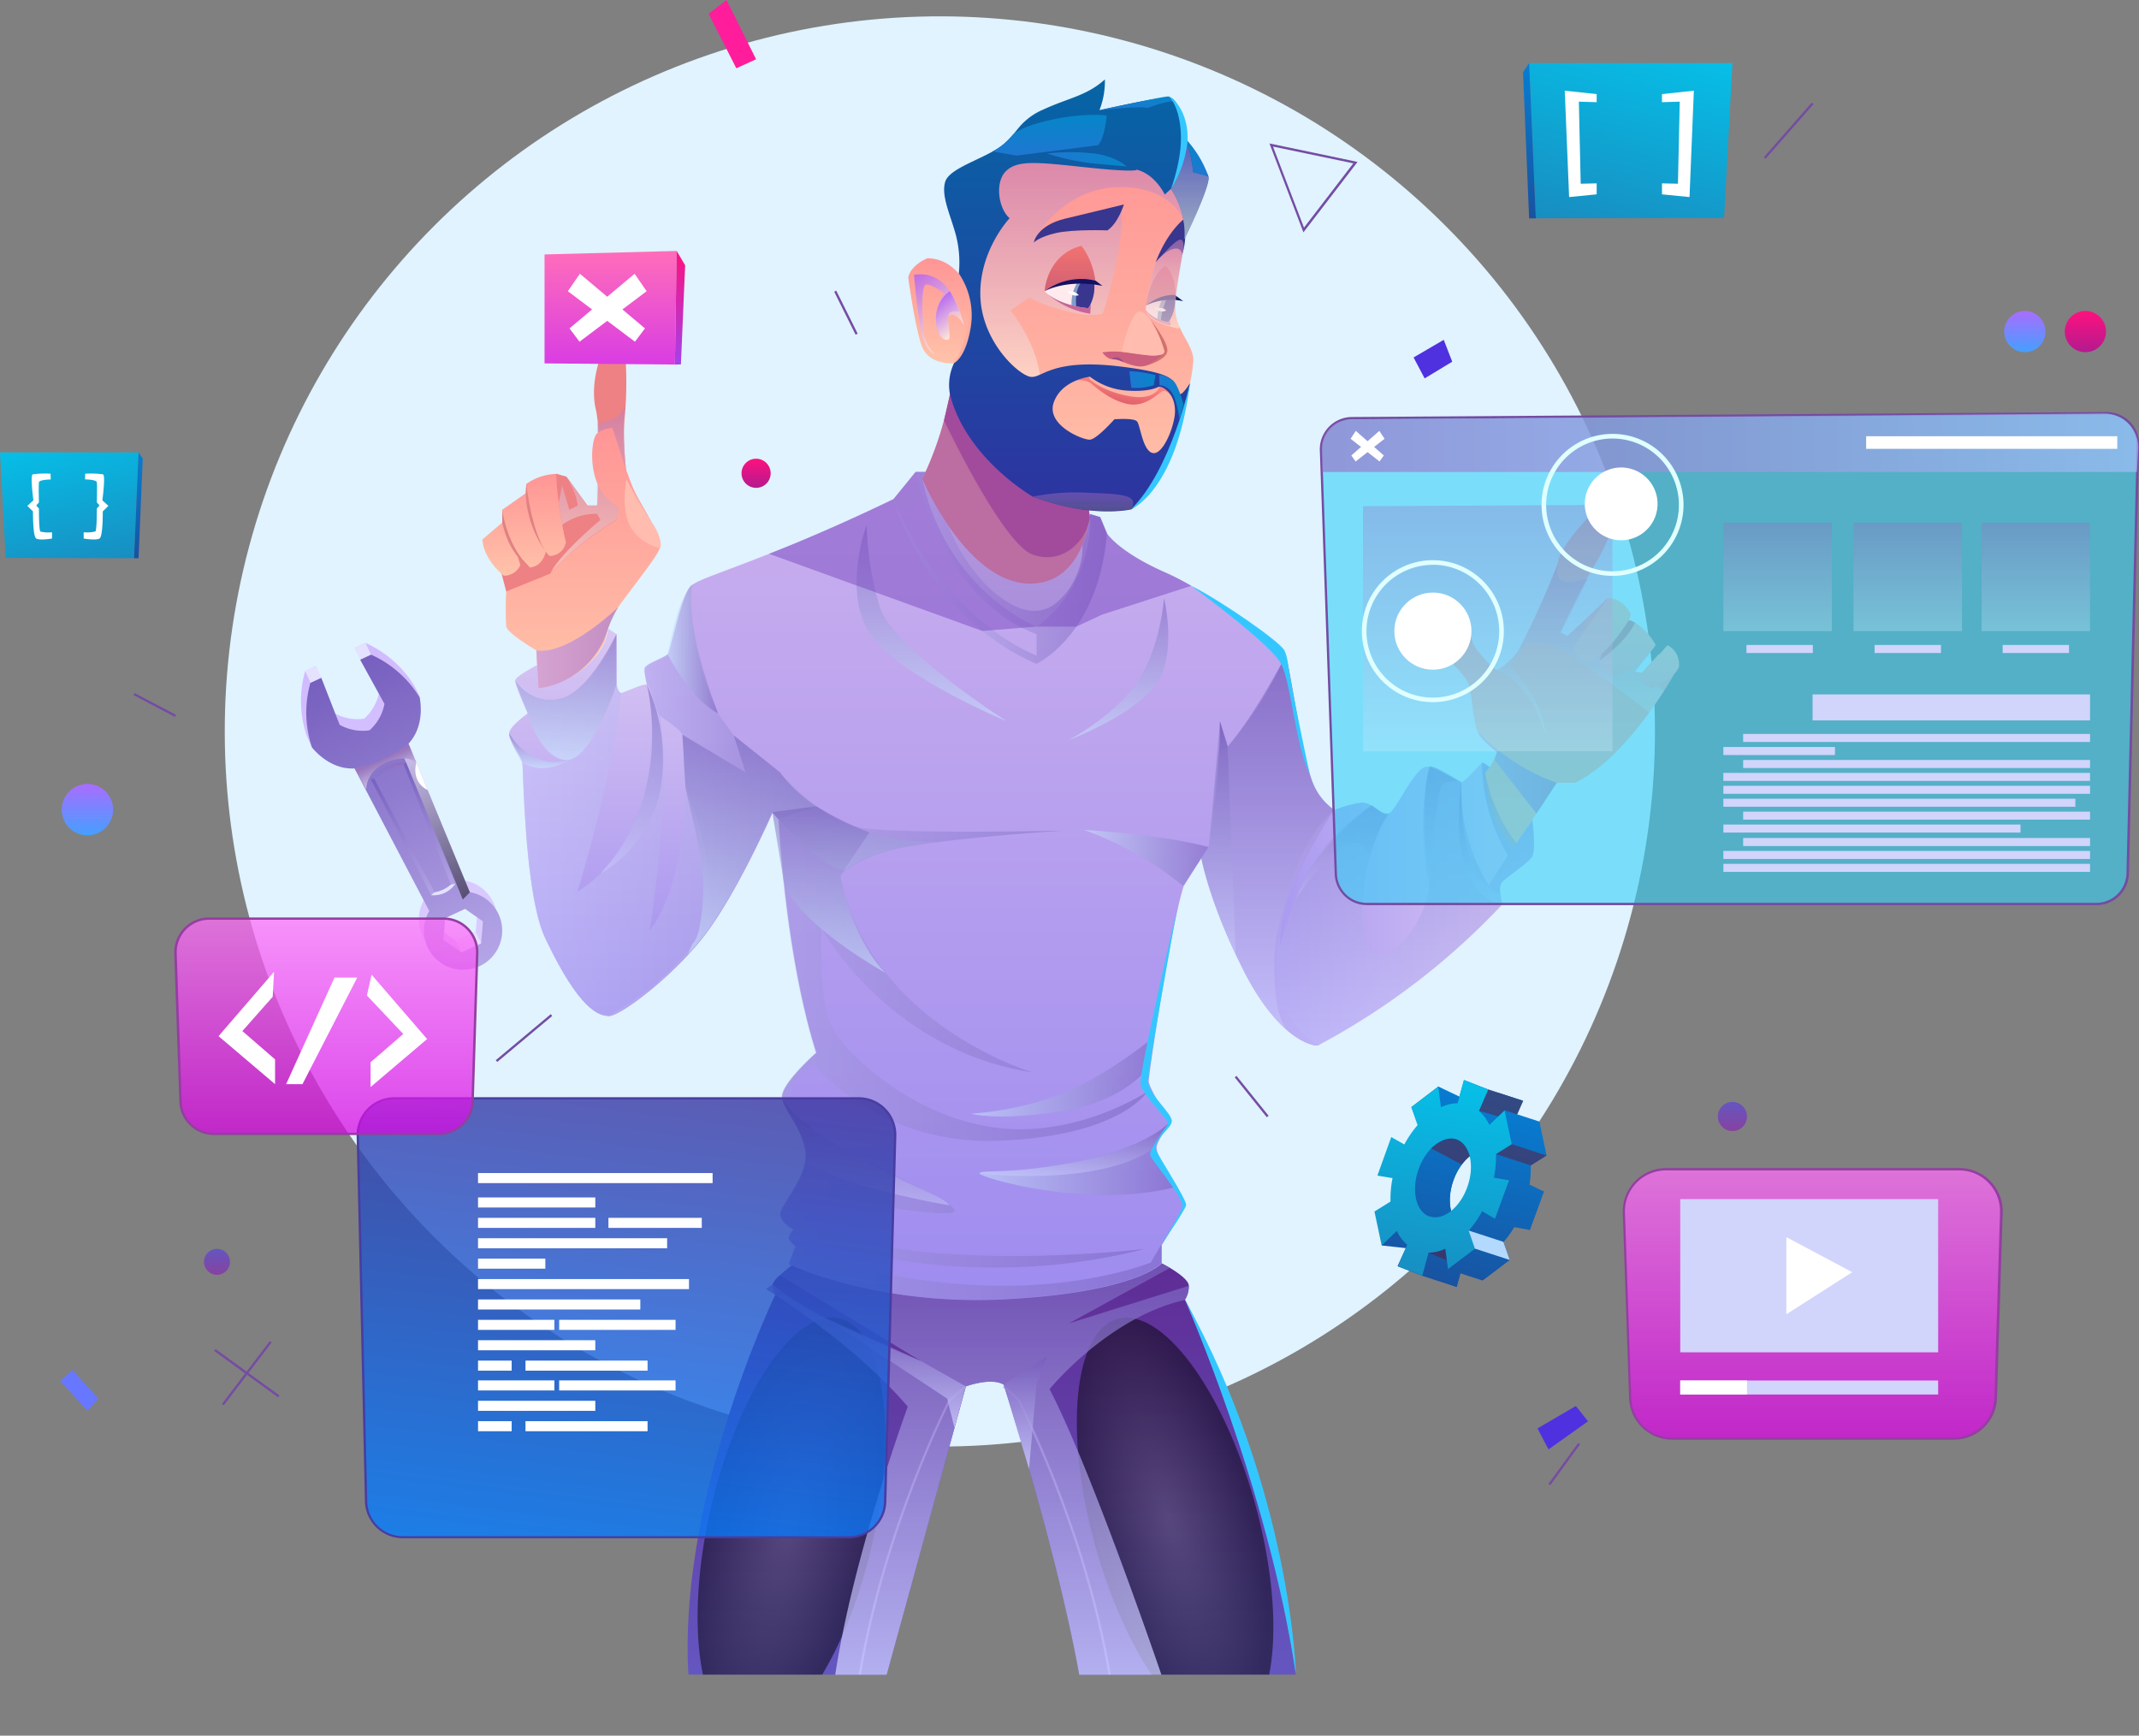 <svg xmlns="http://www.w3.org/2000/svg" xmlns:xlink="http://www.w3.org/1999/xlink" viewBox="0 0 463.7 376.26"><rect x="0" y="0" width="463.7" height="376.26" fill="#808080" stroke="none"/><defs><style>.cls-1{fill:none;}.cls-2{isolation:isolate;}.cls-3{clip-path:url(#clip-path);}.cls-4{fill:#f1f1f4;}.cls-5{fill:#e0f3ff;}.cls-6{fill:url(#Áåçûìÿííûé_ãðàäèåíò_29);}.cls-7{fill:url(#Áåçûìÿííûé_ãðàäèåíò_28);}.cls-8{fill:#e5e2ff;}.cls-9{fill:url(#Áåçûìÿííûé_ãðàäèåíò_28-2);}.cls-10,.cls-11,.cls-117,.cls-19,.cls-20,.cls-21,.cls-24,.cls-26,.cls-32,.cls-35,.cls-37,.cls-40,.cls-41,.cls-42,.cls-43,.cls-44,.cls-45,.cls-46,.cls-47,.cls-48,.cls-49,.cls-50,.cls-51,.cls-52,.cls-53,.cls-54,.cls-55,.cls-56,.cls-57,.cls-58,.cls-59,.cls-60,.cls-61,.cls-62,.cls-66,.cls-77,.cls-80,.cls-81,.cls-85,.cls-86,.cls-93,.cls-94,.cls-95,.cls-96,.cls-97,.cls-98{mix-blend-mode:multiply;}.cls-10,.cls-11{opacity:0.62;}.cls-10{fill:url(#Áåçûìÿííûé_ãðàäèåíò_27);}.cls-11{fill:url(#Áåçûìÿííûé_ãðàäèåíò_94);}.cls-12,.cls-15,.cls-16{mix-blend-mode:screen;}.cls-117,.cls-12,.cls-15,.cls-16,.cls-24,.cls-26,.cls-41,.cls-42,.cls-43,.cls-44,.cls-45,.cls-46,.cls-47,.cls-48,.cls-49,.cls-51,.cls-53,.cls-54,.cls-55,.cls-56,.cls-57,.cls-59,.cls-60,.cls-61,.cls-62,.cls-81{opacity:0.5;}.cls-12{fill:url(#Áåçûìÿííûé_ãðàäèåíò_95);}.cls-13{fill:#fff;}.cls-14{fill:url(#Áåçûìÿííûé_ãðàäèåíò_74);}.cls-15{fill:url(#Áåçûìÿííûé_ãðàäèåíò_83);}.cls-16{fill:url(#Áåçûìÿííûé_ãðàäèåíò_83-2);}.cls-17{fill:url(#Áåçûìÿííûé_ãðàäèåíò_26);}.cls-18{fill:url(#Áåçûìÿííûé_ãðàäèåíò_26-2);}.cls-19,.cls-20,.cls-21,.cls-50{opacity:0.76;}.cls-19{fill:url(#Áåçûìÿííûé_ãðàäèåíò_70);}.cls-20{fill:url(#Áåçûìÿííûé_ãðàäèåíò_70-2);}.cls-21{fill:url(#Áåçûìÿííûé_ãðàäèåíò_70-3);}.cls-22{fill:#fe9083;}.cls-23{fill:url(#Áåçûìÿííûé_ãðàäèåíò_354);}.cls-24{fill:url(#Áåçûìÿííûé_ãðàäèåíò_70-4);}.cls-25{fill:url(#Áåçûìÿííûé_ãðàäèåíò_26-3);}.cls-26{fill:url(#Áåçûìÿííûé_ãðàäèåíò_70-5);}.cls-27{fill:url(#Áåçûìÿííûé_ãðàäèåíò_178);}.cls-28{fill:url(#Áåçûìÿííûé_ãðàäèåíò_55);}.cls-29{fill:#cb4d7a;}.cls-30{fill:#ee8183;}.cls-31{fill:url(#Áåçûìÿííûé_ãðàäèåíò_71);}.cls-32,.cls-37,.cls-66,.cls-77,.cls-80,.cls-91,.cls-93{opacity:0.6;}.cls-32{fill:url(#Áåçûìÿííûé_ãðàäèåíò_48);}.cls-33{fill:url(#Áåçûìÿííûé_ãðàäèåíò_71-2);}.cls-34{fill:#e28183;}.cls-35,.cls-40{opacity:0.91;}.cls-35{fill:url(#Áåçûìÿííûé_ãðàäèåíò_73);}.cls-36{fill:url(#Áåçûìÿííûé_ãðàäèåíò_71-3);}.cls-37{fill:url(#Áåçûìÿííûé_ãðàäèåíò_48-2);}.cls-38{fill:url(#Áåçûìÿííûé_ãðàäèåíò_64);}.cls-39{fill:url(#Áåçûìÿííûé_ãðàäèåíò_64-2);}.cls-40{fill:url(#Áåçûìÿííûé_ãðàäèåíò_73-2);}.cls-41{fill:url(#Áåçûìÿííûé_ãðàäèåíò_70-6);}.cls-42{fill:url(#Áåçûìÿííûé_ãðàäèåíò_70-7);}.cls-43{fill:url(#Áåçûìÿííûé_ãðàäèåíò_4);}.cls-44{fill:url(#Áåçûìÿííûé_ãðàäèåíò_4-2);}.cls-45{fill:url(#Áåçûìÿííûé_ãðàäèåíò_4-3);}.cls-46{fill:url(#Áåçûìÿííûé_ãðàäèåíò_4-4);}.cls-47{fill:url(#Áåçûìÿííûé_ãðàäèåíò_4-5);}.cls-48{fill:url(#Áåçûìÿííûé_ãðàäèåíò_4-6);}.cls-49{fill:url(#Áåçûìÿííûé_ãðàäèåíò_4-7);}.cls-50{fill:url(#Áåçûìÿííûé_ãðàäèåíò_70-8);}.cls-51{fill:url(#Áåçûìÿííûé_ãðàäèåíò_70-9);}.cls-52,.cls-58,.cls-94,.cls-95,.cls-96,.cls-97{opacity:0.3;}.cls-52{fill:url(#Áåçûìÿííûé_ãðàäèåíò_70-10);}.cls-53{fill:url(#Áåçûìÿííûé_ãðàäèåíò_4-8);}.cls-54{fill:url(#Áåçûìÿííûé_ãðàäèåíò_70-11);}.cls-55{fill:url(#Áåçûìÿííûé_ãðàäèåíò_4-9);}.cls-56{fill:url(#Áåçûìÿííûé_ãðàäèåíò_4-10);}.cls-57{fill:url(#Áåçûìÿííûé_ãðàäèåíò_70-12);}.cls-58{fill:url(#Áåçûìÿííûé_ãðàäèåíò_70-13);}.cls-59{fill:url(#Áåçûìÿííûé_ãðàäèåíò_70-14);}.cls-60{fill:url(#Áåçûìÿííûé_ãðàäèåíò_70-15);}.cls-61{fill:url(#Áåçûìÿííûé_ãðàäèåíò_70-16);}.cls-62{fill:#7a4ac0;}.cls-63{fill:url(#Áåçûìÿííûé_ãðàäèåíò_71-4);}.cls-64{fill:url(#Áåçûìÿííûé_ãðàäèåíò_71-5);}.cls-65{fill:url(#Áåçûìÿííûé_ãðàäèåíò_387);}.cls-66{fill:url(#Áåçûìÿííûé_ãðàäèåíò_48-3);}.cls-67{fill:#38368e;}.cls-68{fill:url(#Áåçûìÿííûé_ãðàäèåíò_59);}.cls-69{fill:url(#Áåçûìÿííûé_ãðàäèåíò_184);}.cls-70{fill:#ffebed;}.cls-71{fill:#7f9ec9;}.cls-72{fill:#131163;}.cls-73{fill:#c6659c;}.cls-74{fill:#cb5f7d;}.cls-75{fill:#9f4a8b;}.cls-76{fill:#ffbcaf;}.cls-77{fill:url(#Áåçûìÿííûé_ãðàäèåíò_48-4);}.cls-78{fill:url(#Áåçûìÿííûé_ãðàäèåíò_292);}.cls-79{fill:#d2726c;}.cls-80{fill:url(#Áåçûìÿííûé_ãðàäèåíò_35);}.cls-81{fill:url(#Áåçûìÿííûé_ãðàäèåíò_397);}.cls-82{fill:url(#Áåçûìÿííûé_ãðàäèåíò_141);}.cls-83{fill:url(#Áåçûìÿííûé_ãðàäèåíò_141-2);}.cls-84{fill:url(#Áåçûìÿííûé_ãðàäèåíò_141-3);}.cls-85,.cls-86{opacity:0.8;}.cls-85{fill:url(#Áåçûìÿííûé_ãðàäèåíò_285);}.cls-86{fill:url(#Áåçûìÿííûé_ãðàäèåíò_285-2);}.cls-87{fill:#34c7ff;}.cls-88{fill:url(#Áåçûìÿííûé_ãðàäèåíò_141-4);}.cls-89{fill:url(#Áåçûìÿííûé_ãðàäèåíò_141-5);}.cls-90{fill:url(#Áåçûìÿííûé_ãðàäèåíò_141-6);}.cls-91{fill:#36d1f7;}.cls-92{fill:#744ca2;}.cls-93{fill:url(#Áåçûìÿííûé_ãðàäèåíò_89);}.cls-94{fill:url(#Áåçûìÿííûé_ãðàäèåíò_85);}.cls-95{fill:url(#Áåçûìÿííûé_ãðàäèåíò_85-2);}.cls-96{fill:url(#Áåçûìÿííûé_ãðàäèåíò_85-3);}.cls-97{fill:url(#Áåçûìÿííûé_ãðàäèåíò_85-4);}.cls-98{fill:#d1d4fb;}.cls-118,.cls-99{mix-blend-mode:soft-light;}.cls-100{fill:#e0ffff;}.cls-101{fill:url(#Áåçûìÿííûé_ãðàäèåíò_65);}.cls-102{fill:url(#Áåçûìÿííûé_ãðàäèåíò_14);}.cls-103{opacity:0.81;fill:url(#Áåçûìÿííûé_ãðàäèåíò_115);}.cls-104{fill:#473da2;}.cls-105{fill:url(#Áåçûìÿííûé_ãðàäèåíò_302);}.cls-106{fill:url(#Áåçûìÿííûé_ãðàäèåíò_302-2);}.cls-107{fill:url(#Áåçûìÿííûé_ãðàäèåíò_322);}.cls-108{fill:url(#Áåçûìÿííûé_ãðàäèåíò_322-2);}.cls-109{fill:url(#Áåçûìÿííûé_ãðàäèåíò_25);}.cls-110{fill:url(#Áåçûìÿííûé_ãðàäèåíò_25-2);}.cls-111,.cls-113{opacity:0.73;}.cls-111{fill:url(#Áåçûìÿííûé_ãðàäèåíò_97);}.cls-112{fill:#953da2;}.cls-113{fill:url(#Áåçûìÿííûé_ãðàäèåíò_97-2);}.cls-114,.cls-115,.cls-116,.cls-117,.cls-118,.cls-122,.cls-123,.cls-124,.cls-125{fill-rule:evenodd;}.cls-114{fill:url(#Áåçûìÿííûé_ãðàäèåíò_206);}.cls-115{fill:url(#Áåçûìÿííûé_ãðàäèåíò_206-2);}.cls-116{fill:url(#Áåçûìÿííûé_ãðàäèåíò_107);}.cls-117{fill:#601734;}.cls-118{fill:#b3d9ff;}.cls-119{fill:#ff1d9c;}.cls-120{fill:#6877ff;}.cls-121{fill:#4f31e0;}.cls-122{fill:url(#Áåçûìÿííûé_ãðàäèåíò_107-2);}.cls-123{fill:url(#Áåçûìÿííûé_ãðàäèåíò_206-3);}.cls-124{fill:url(#Áåçûìÿííûé_ãðàäèåíò_107-3);}.cls-125{fill:url(#Áåçûìÿííûé_ãðàäèåíò_206-4);}</style><clipPath id="clip-path" transform="translate(-9.04 -10.78)"><rect class="cls-1" x="-56.26" y="-26.19" width="600" height="400"/></clipPath><linearGradient id="Áåçûìÿííûé_ãðàäèåíò_29" x1="83.58" y1="249.02" x2="83.58" y2="177.83" gradientTransform="matrix(0.91, -0.42, 0.42, 0.91, -69.26, 27.47)" gradientUnits="userSpaceOnUse"><stop offset="0" stop-color="#dbccff"/><stop offset="1" stop-color="#d1bbff"/></linearGradient><linearGradient id="Áåçûìÿííûé_ãðàäèåíò_28" x1="83.57" y1="251.79" x2="83.57" y2="180.6" gradientTransform="matrix(0.91, -0.42, 0.42, 0.91, -69.26, 27.47)" gradientUnits="userSpaceOnUse"><stop offset="0" stop-color="#b5a6e7"/><stop offset="1" stop-color="#7760bf"/></linearGradient><linearGradient id="Áåçûìÿííûé_ãðàäèåíò_28-2" x1="83.57" y1="234.09" x2="83.57" y2="204.09" xlink:href="#Áåçûìÿííûé_ãðàäèåíò_28"/><linearGradient id="Áåçûìÿííûé_ãðàäèåíò_27" x1="79.32" y1="204.69" x2="87.83" y2="204.69" gradientTransform="matrix(0.91, -0.42, 0.42, 0.91, -69.26, 27.47)" gradientUnits="userSpaceOnUse"><stop offset="0" stop-color="#8b8be0"/><stop offset="1" stop-color="#a177b7"/></linearGradient><linearGradient id="Áåçûìÿííûé_ãðàäèåíò_94" x1="83.57" y1="206.66" x2="83.57" y2="201.51" gradientTransform="matrix(0.91, -0.42, 0.42, 0.91, -69.26, 27.47)" gradientUnits="userSpaceOnUse"><stop offset="0" stop-color="#fff"/><stop offset="1" stop-color="#a177b7"/></linearGradient><linearGradient id="Áåçûìÿííûé_ãðàäèåíò_95" x1="88.08" y1="237.16" x2="88.08" y2="204.08" gradientTransform="matrix(0.91, -0.42, 0.42, 0.91, -69.26, 27.47)" gradientUnits="userSpaceOnUse"><stop offset="0"/><stop offset="1" stop-color="#fff"/></linearGradient><linearGradient id="Áåçûìÿííûé_ãðàäèåíò_74" x1="224.04" y1="373.81" x2="224.04" y2="284.6" gradientUnits="userSpaceOnUse"><stop offset="0" stop-color="#6456c0"/><stop offset="1" stop-color="#5f2c95"/></linearGradient><radialGradient id="Áåçûìÿííûé_ãðàäèåíò_83" cx="176.24" cy="342.46" r="27.03" gradientTransform="matrix(0, 0.66, -1.71, 0, 767.4, 224.85)" gradientUnits="userSpaceOnUse"><stop offset="0" stop-color="#4b474b"/><stop offset="1"/></radialGradient><radialGradient id="Áåçûìÿííûé_ãðàäèåíò_83-2" cx="295.07" cy="326.62" r="27.03" gradientTransform="matrix(0.66, 0, 0, 1.71, 68.12, -218.36)" xlink:href="#Áåçûìÿííûé_ãðàäèåíò_83"/><linearGradient id="Áåçûìÿííûé_ãðàäèåíò_26" x1="195.17" y1="342.5" x2="218.57" y2="342.5" gradientUnits="userSpaceOnUse"><stop offset="0" stop-color="#9e8cef"/><stop offset="1" stop-color="#caafee"/></linearGradient><linearGradient id="Áåçûìÿííûé_ãðàäèåíò_26-2" x1="285.27" y1="342.5" x2="308.67" y2="342.5" gradientTransform="matrix(-1, 0, 0, 1, 535.11, 0)" xlink:href="#Áåçûìÿííûé_ãðàäèåíò_26"/><linearGradient id="Áåçûìÿííûé_ãðàäèåíò_70" x1="220.9" y1="373.81" x2="220.9" y2="284.6" gradientUnits="userSpaceOnUse"><stop offset="0" stop-color="#ccf"/><stop offset="1" stop-color="#755cbb"/></linearGradient><linearGradient id="Áåçûìÿííûé_ãðàäèåíò_70-2" x1="222.25" y1="318.43" x2="222.25" y2="294.1" xlink:href="#Áåçûìÿííûé_ãðàäèåíò_70"/><linearGradient id="Áåçûìÿííûé_ãðàäèåíò_70-3" x1="194.07" y1="309.48" x2="194.07" y2="285.65" xlink:href="#Áåçûìÿííûé_ãðàäèåíò_70"/><linearGradient id="Áåçûìÿííûé_ãðàäèåíò_354" x1="227.28" y1="150.26" x2="227.28" y2="114.65" gradientUnits="userSpaceOnUse"><stop offset="0" stop-color="#d5cdf8"/><stop offset="1" stop-color="#f3edfb"/></linearGradient><linearGradient id="Áåçûìÿííûé_ãðàäèåíò_70-4" x1="208.95" y1="132.42" x2="245.61" y2="132.42" xlink:href="#Áåçûìÿííûé_ãðàäèåíò_70"/><linearGradient id="Áåçûìÿííûé_ãðàäèåíò_26-3" x1="216.8" y1="292.54" x2="216.8" y2="113.1" xlink:href="#Áåçûìÿííûé_ãðàäèåíò_26"/><linearGradient id="Áåçûìÿííûé_ãðàäèåíò_70-5" x1="142.33" y1="180.73" x2="186.03" y2="180.73" xlink:href="#Áåçûìÿííûé_ãðàäèåíò_70"/><linearGradient id="Áåçûìÿííûé_ãðàäèåíò_178" x1="140.98" y1="230.98" x2="140.98" y2="147.07" gradientUnits="userSpaceOnUse"><stop offset="0" stop-color="#9e8cef"/><stop offset="1" stop-color="#dac7f3"/></linearGradient><linearGradient id="Áåçûìÿííûé_ãðàäèåíò_55" x1="285.27" y1="206.8" x2="341.58" y2="206.8" gradientUnits="userSpaceOnUse"><stop offset="0" stop-color="#a999f1"/><stop offset="1" stop-color="#dac7f3"/></linearGradient><linearGradient id="Áåçûìÿííûé_ãðàäèåíò_71" x1="122.66" y1="135.63" x2="122.66" y2="113.51" gradientUnits="userSpaceOnUse"><stop offset="0.02" stop-color="#ffc2a9"/><stop offset="1" stop-color="#ff9595"/></linearGradient><linearGradient id="Áåçûìÿííûé_ãðàäèåíò_48" x1="136.6" y1="135.11" x2="136.6" y2="98.49" gradientUnits="userSpaceOnUse"><stop offset="0" stop-color="#ffeadb"/><stop offset="0.99" stop-color="#c27cb6"/></linearGradient><linearGradient id="Áåçûìÿííûé_ãðàäèåíò_71-2" x1="135.41" y1="160.02" x2="135.41" y2="103.56" xlink:href="#Áåçûìÿííûé_ãðàäèåíò_71"/><linearGradient id="Áåçûìÿííûé_ãðàäèåíò_73" x1="125.31" y1="151.21" x2="143.06" y2="151.21" gradientUnits="userSpaceOnUse"><stop offset="0.02" stop-color="#d1a1d6"/><stop offset="0.99" stop-color="#bd89c4"/></linearGradient><linearGradient id="Áåçûìÿííûé_ãðàäèåíò_71-3" x1="342.74" y1="194.41" x2="342.74" y2="118.91" xlink:href="#Áåçûìÿííûé_ãðàäèåíò_71"/><linearGradient id="Áåçûìÿííûé_ãðàäèåíò_48-2" x1="351.66" y1="170.22" x2="351.66" y2="132.71" xlink:href="#Áåçûìÿííûé_ãðàäèåíò_48"/><linearGradient id="Áåçûìÿííûé_ãðàäèåíò_64" x1="359.06" y1="157.28" x2="359.06" y2="140.46" gradientUnits="userSpaceOnUse"><stop offset="0" stop-color="#ffb0b0"/><stop offset="0.98" stop-color="#ffc2a9"/></linearGradient><linearGradient id="Áåçûìÿííûé_ãðàäèåíò_64-2" x1="368.81" y1="159.87" x2="368.81" y2="150.65" xlink:href="#Áåçûìÿííûé_ãðàäèåíò_64"/><linearGradient id="Áåçûìÿííûé_ãðàäèåíò_73-2" x1="329.37" y1="178.25" x2="346.52" y2="178.25" xlink:href="#Áåçûìÿííûé_ãðàäèåíò_73"/><linearGradient id="Áåçûìÿííûé_ãðàäèåíò_70-6" x1="305.5" y1="237.44" x2="305.5" y2="152.92" xlink:href="#Áåçûìÿííûé_ãðàäèåíò_70"/><linearGradient id="Áåçûìÿííûé_ãðàäèåíò_70-7" x1="119.43" y1="220.41" x2="260.78" y2="220.41" xlink:href="#Áåçûìÿííûé_ãðàäèåíò_70"/><linearGradient id="Áåçûìÿííûé_ãðàäèåíò_4" x1="244.05" y1="196.76" x2="271.06" y2="196.76" gradientUnits="userSpaceOnUse"><stop offset="0" stop-color="#ccedff"/><stop offset="1" stop-color="#755cbb"/></linearGradient><linearGradient id="Áåçûìÿííûé_ãðàäèåíò_4-2" x1="219.54" y1="244.17" x2="259.25" y2="244.17" xlink:href="#Áåçûìÿííûé_ãðàäèåíò_4"/><linearGradient id="Áåçûìÿííûé_ãðàäèåíò_4-3" x1="221.38" y1="262.13" x2="263.8" y2="262.13" xlink:href="#Áåçûìÿííûé_ãðàäèåíò_4"/><linearGradient id="Áåçûìÿííûé_ãðàäèåíò_4-4" x1="184.87" y1="217.67" x2="184.87" y2="170.06" xlink:href="#Áåçûìÿííûé_ãðàäèåíò_4"/><linearGradient id="Áåçûìÿííûé_ãðàäèåíò_4-5" x1="188.7" y1="221.68" x2="188.7" y2="185.59" xlink:href="#Áåçûìÿííûé_ãðàäèåíò_4"/><linearGradient id="Áåçûìÿííûé_ãðàäèåíò_4-6" x1="131.67" y1="175.54" x2="131.67" y2="148.27" xlink:href="#Áåçûìÿííûé_ãðàäèåíò_4"/><linearGradient id="Áåçûìÿííûé_ãðàäèåíò_4-7" x1="153.73" y1="151.53" x2="164.72" y2="151.53" xlink:href="#Áåçûìÿííûé_ãðàäèåíò_4"/><linearGradient id="Áåçûìÿííûé_ãðàäèåíò_70-8" x1="273.19" y1="217.67" x2="273.19" y2="167.13" xlink:href="#Áåçûìÿííûé_ãðàäèåíò_70"/><linearGradient id="Áåçûìÿííûé_ãðàäèåíò_70-9" x1="330.01" y1="206.8" x2="330.01" y2="180.39" xlink:href="#Áåçûìÿííûé_ãðàäèåíò_70"/><linearGradient id="Áåçûìÿííûé_ãðàäèåíò_70-10" x1="300.06" y1="205.62" x2="300.06" y2="185.43" xlink:href="#Áåçûìÿííûé_ãðàäèåíò_70"/><linearGradient id="Áåçûìÿííûé_ãðàäèåíò_4-8" x1="125.96" y1="177.28" x2="125.96" y2="169.78" xlink:href="#Áåçûìÿííûé_ãðàäèåíò_4"/><linearGradient id="Áåçûìÿííûé_ãðàäèåíò_70-11" x1="145.99" y1="200.14" x2="145.99" y2="159.16" xlink:href="#Áåçûìÿííûé_ãðàäèåíò_70"/><linearGradient id="Áåçûìÿííûé_ãðàäèåíò_4-9" x1="251.41" y1="171.3" x2="251.41" y2="140.46" xlink:href="#Áåçûìÿííûé_ãðàäèåíò_4"/><linearGradient id="Áåçûìÿííûé_ãðàäèåíò_4-10" x1="211.01" y1="167.13" x2="211.01" y2="124.57" xlink:href="#Áåçûìÿííûé_ãðàäèåíò_4"/><linearGradient id="Áåçûìÿííûé_ãðàäèåíò_70-12" x1="202.77" y1="133.89" x2="249.03" y2="133.89" xlink:href="#Áåçûìÿííûé_ãðàäèåíò_70"/><linearGradient id="Áåçûìÿííûé_ãðàäèåíò_70-13" x1="321.69" y1="203.79" x2="321.69" y2="177.02" xlink:href="#Áåçûìÿííûé_ãðàäèåíò_70"/><linearGradient id="Áåçûìÿííûé_ãðàäèåíò_70-14" x1="283.85" y1="233.99" x2="283.85" y2="152.92" xlink:href="#Áåçûìÿííûé_ãðàäèåíò_70"/><linearGradient id="Áåçûìÿííûé_ãðàäèåíò_70-15" x1="196.69" y1="272.07" x2="196.69" y2="248.83" xlink:href="#Áåçûìÿííûé_ãðàäèåíò_70"/><linearGradient id="Áåçûìÿííûé_ãðàäèåíò_70-16" x1="241.84" y1="265.69" x2="241.84" y2="254.4" xlink:href="#Áåçûìÿííûé_ãðàäèåíò_70"/><linearGradient id="Áåçûìÿííûé_ãðàäèåíò_71-4" x1="241.34" y1="120.63" x2="241.34" y2="43.42" xlink:href="#Áåçûìÿííûé_ãðàäèåíò_71"/><linearGradient id="Áåçûìÿííûé_ãðàäèåíò_71-5" x1="212.56" y1="89.47" x2="212.56" y2="66.71" xlink:href="#Áåçûìÿííûé_ãðàäèåíò_71"/><linearGradient id="Áåçûìÿííûé_ãðàäèåíò_387" x1="252.07" y1="98.08" x2="253.02" y2="93.11" gradientUnits="userSpaceOnUse"><stop offset="0" stop-color="#e1616a"/><stop offset="1" stop-color="#ff8883"/></linearGradient><linearGradient id="Áåçûìÿííûé_ãðàäèåíò_48-3" x1="243.45" y1="94.28" x2="243.45" y2="44.54" xlink:href="#Áåçûìÿííûé_ãðàäèåíò_48"/><linearGradient id="Áåçûìÿííûé_ãðàäèåíò_59" x1="241.03" y1="73.91" x2="241.03" y2="64.06" gradientUnits="userSpaceOnUse"><stop offset="0" stop-color="#cf6074"/><stop offset="1" stop-color="#f37270"/></linearGradient><linearGradient id="Áåçûìÿííûé_ãðàäèåíò_184" x1="260.68" y1="77.04" x2="260.68" y2="68.46" gradientUnits="userSpaceOnUse"><stop offset="0" stop-color="#cf6074"/><stop offset="1" stop-color="#ff817f"/></linearGradient><linearGradient id="Áåçûìÿííûé_ãðàäèåíò_48-4" x1="261.49" y1="82.02" x2="261.49" y2="62.73" xlink:href="#Áåçûìÿííûé_ãðàäèåíò_48"/><linearGradient id="Áåçûìÿííûé_ãðàäèåíò_292" x1="242.37" y1="121.6" x2="242.37" y2="27.96" gradientUnits="userSpaceOnUse"><stop offset="0" stop-color="#2e33a0"/><stop offset="1" stop-color="#0665a5"/></linearGradient><linearGradient id="Áåçûìÿííûé_ãðàäèåíò_35" x1="266.97" y1="62.63" x2="266.97" y2="41.03" gradientUnits="userSpaceOnUse"><stop offset="0" stop-color="#ffeadb"/><stop offset="0.99" stop-color="#8860c7"/></linearGradient><linearGradient id="Áåçûìÿííûé_ãðàäèåíò_397" x1="243.81" y1="121.58" x2="243.81" y2="117.55" gradientUnits="userSpaceOnUse"><stop offset="0" stop-color="#776d7e"/><stop offset="1" stop-color="#9d68c2"/></linearGradient><linearGradient id="Áåçûìÿííûé_ãðàäèåíò_141" x1="255.61" y1="34.68" x2="255.61" y2="31.7" gradientUnits="userSpaceOnUse"><stop offset="0" stop-color="#1f77d1"/><stop offset="1" stop-color="#0686c9"/></linearGradient><linearGradient id="Áåçûìÿííûé_ãðàäèåíò_141-2" x1="236.57" y1="44.52" x2="236.57" y2="35.69" xlink:href="#Áåçûìÿííûé_ãðàäèåíò_141"/><linearGradient id="Áåçûìÿííûé_ãðàäèåíò_141-3" x1="268.6" y1="49" x2="268.6" y2="41.03" xlink:href="#Áåçûìÿííûé_ãðàäèåíò_141"/><linearGradient id="Áåçûìÿííûé_ãðàäèåíò_285" x1="215.87" y1="84.08" x2="205.68" y2="71.59" gradientUnits="userSpaceOnUse"><stop offset="0" stop-color="#ffeadb"/><stop offset="0.99" stop-color="#b060f4"/></linearGradient><linearGradient id="Áåçûìÿííûé_ãðàäèåíò_285-2" x1="216.94" y1="82.47" x2="211.92" y2="76.32" xlink:href="#Áåçûìÿííûé_ãðàäèåíò_285"/><linearGradient id="Áåçûìÿííûé_ãðàäèåíò_141-4" x1="235.98" y1="45.32" x2="253.25" y2="45.32" xlink:href="#Áåçûìÿííûé_ãðàäèåíò_141"/><linearGradient id="Áåçûìÿííûé_ãðàäèåíò_141-5" x1="260.34" y1="96.95" x2="265.58" y2="96.95" xlink:href="#Áåçûìÿííûé_ãðàäèåíò_141"/><linearGradient id="Áåçûìÿííûé_ãðàäèåíò_141-6" x1="253.87" y1="93.06" x2="259.52" y2="93.06" xlink:href="#Áåçûìÿííûé_ãðàäèåíò_141"/><linearGradient id="Áåçûìÿííûé_ãðàäèåíò_89" x1="295.54" y1="106.76" x2="472.6" y2="106.76" gradientUnits="userSpaceOnUse"><stop offset="0" stop-color="#9d68c2"/><stop offset="1" stop-color="#aec2ff"/></linearGradient><linearGradient id="Áåçûìÿííûé_ãðàäèåíò_85" x1="322.52" y1="162.86" x2="322.52" y2="109.45" gradientUnits="userSpaceOnUse"><stop offset="0" stop-color="#ccedff"/><stop offset="1" stop-color="#9d68c2"/></linearGradient><linearGradient id="Áåçûìÿííûé_ãðàäèåíò_85-2" x1="413.58" y1="136.82" x2="413.58" y2="113.3" xlink:href="#Áåçûìÿííûé_ãðàäèåíò_85"/><linearGradient id="Áåçûìÿííûé_ãðàäèåíò_85-3" x1="441.33" y1="136.82" x2="441.33" y2="113.3" xlink:href="#Áåçûìÿííûé_ãðàäèåíò_85"/><linearGradient id="Áåçûìÿííûé_ãðàäèåíò_85-4" x1="385.36" y1="136.82" x2="385.36" y2="113.3" xlink:href="#Áåçûìÿííûé_ãðàäèåíò_85"/><linearGradient id="Áåçûìÿííûé_ãðàäèåíò_65" x1="132.37" y1="79.02" x2="132.37" y2="54.4" gradientUnits="userSpaceOnUse"><stop offset="0" stop-color="#d93de3"/><stop offset="1" stop-color="#ff6dba"/></linearGradient><linearGradient id="Áåçûìÿííûé_ãðàäèåíò_14" x1="147.42" y1="79.02" x2="147.42" y2="54.4" gradientUnits="userSpaceOnUse"><stop offset="0" stop-color="#a242ea"/><stop offset="1" stop-color="#fe117e"/></linearGradient><linearGradient id="Áåçûìÿííûé_ãðàäèåíò_115" x1="137.14" y1="349.18" x2="150.45" y2="243.17" gradientUnits="userSpaceOnUse"><stop offset="0" stop-color="#067eff"/><stop offset="1" stop-color="#3e37a0"/></linearGradient><linearGradient id="Áåçûìÿííûé_ãðàäèåíò_302" x1="447.99" y1="87.12" x2="447.99" y2="78.19" gradientUnits="userSpaceOnUse"><stop offset="0" stop-color="#459fff"/><stop offset="1" stop-color="#a96dff"/></linearGradient><linearGradient id="Áåçûìÿííûé_ãðàäèåíò_302-2" x1="28" y1="191.85" x2="28" y2="180.73" xlink:href="#Áåçûìÿííûé_ãðàäèåíò_302"/><linearGradient id="Áåçûìÿííûé_ãðàäèåíò_322" x1="452.08" y1="76.35" x2="452.08" y2="67.41" gradientUnits="userSpaceOnUse"><stop offset="0" stop-color="#b31a8f"/><stop offset="1" stop-color="#fe117e"/></linearGradient><linearGradient id="Áåçûìÿííûé_ãðàäèåíò_322-2" x1="163.91" y1="105.76" x2="163.91" y2="99.44" xlink:href="#Áåçûìÿííûé_ãðàäèåíò_322"/><linearGradient id="Áåçûìÿííûé_ãðàäèåíò_25" x1="375.56" y1="245.2" x2="375.56" y2="238.88" gradientUnits="userSpaceOnUse"><stop offset="0" stop-color="#8642a0"/><stop offset="1" stop-color="#6456c0"/></linearGradient><linearGradient id="Áåçûìÿííûé_ãðàäèåíò_25-2" x1="47.04" y1="276.37" x2="47.04" y2="270.72" xlink:href="#Áåçûìÿííûé_ãðàäèåíò_25"/><linearGradient id="Áåçûìÿííûé_ãðàäèåíò_97" x1="79.78" y1="256.59" x2="79.78" y2="209.92" gradientUnits="userSpaceOnUse"><stop offset="0" stop-color="#d906e3"/><stop offset="1" stop-color="#ff6df9"/></linearGradient><linearGradient id="Áåçûìÿííûé_ãðàäèåíò_97-2" x1="401.97" y1="322.64" x2="401.97" y2="264.26" xlink:href="#Áåçûìÿííûé_ãðàäèåíò_97"/><linearGradient id="Áåçûìÿííûé_ãðàäèåíò_206" x1="348.06" y1="249.02" x2="343.09" y2="206.33" gradientTransform="matrix(0.97, 0.26, -0.26, 0.97, 54.89, -40.95)" gradientUnits="userSpaceOnUse"><stop offset="0" stop-color="#1852a0"/><stop offset="1" stop-color="#067ed3"/></linearGradient><linearGradient id="Áåçûìÿííûé_ãðàäèåíò_206-2" x1="343.24" y1="249.18" x2="343.24" y2="205.44" xlink:href="#Áåçûìÿííûé_ãðàäèåíò_206"/><linearGradient id="Áåçûìÿííûé_ãðàäèåíò_107" x1="305.68" y1="263.09" x2="302.46" y2="235.47" gradientTransform="matrix(0.94, 0.33, -0.52, 1.49, 164.55, -204.61)" gradientUnits="userSpaceOnUse"><stop offset="0" stop-color="#188dc1"/><stop offset="1" stop-color="#06bfe7"/></linearGradient><linearGradient id="Áåçûìÿííûé_ãðàäèåíò_107-2" x1="347.05" y1="51.13" x2="358.39" y2="9.05" gradientTransform="matrix(1, 0, 0, 1, 0, 0)" xlink:href="#Áåçûìÿííûé_ãðàäèåíò_107"/><linearGradient id="Áåçûìÿííûé_ãðàäèåíò_206-3" x1="327.58" y1="46.28" x2="336.03" y2="14.9" gradientTransform="matrix(1, 0, 0, 1, 0, 0)" xlink:href="#Áåçûìÿííûé_ãðàäèåíò_206"/><linearGradient id="Áåçûìÿííûé_ãðàäèåíò_107-3" x1="65.67" y1="134.39" x2="73.39" y2="105.7" gradientTransform="matrix(-1, 0, 0, 1, 85.1, -10.78)" xlink:href="#Áåçûìÿííûé_ãðàäèåíò_107"/><linearGradient id="Áåçûìÿííûé_ãðàäèåíò_206-4" x1="52.39" y1="131.08" x2="58.15" y2="109.68" gradientTransform="matrix(-1, 0, 0, 1, 85.1, -10.78)" xlink:href="#Áåçûìÿííûé_ãðàäèåíò_206"/></defs><g class="cls-2"><g id="illustration"><g class="cls-3"><path class="cls-4" d="M92,169.91a.33.33,0,0,1,.36-.36l6.7.21a5.06,5.06,0,0,1,1.69.3,2.8,2.8,0,0,1,1.11.75,2.61,2.61,0,0,1,.59,1.13,5.34,5.34,0,0,1,.16,1.48l-.06,1.84a5.37,5.37,0,0,1-.24,1.46,2.67,2.67,0,0,1-1.81,1.78,5.18,5.18,0,0,1-1.71.2l-3.61-.11-.75-2.11h-.09l-.07,2.08-2.53-.07Zm2.34,6.33,4.29.13a1.35,1.35,0,0,0,1-.29A1.59,1.59,0,0,0,100,175l.05-1.5a1.56,1.56,0,0,0-.27-1.14,1.42,1.42,0,0,0-1-.33l-4.1-.13a.22.22,0,0,0-.14,0,.21.21,0,0,0,0,.13Z" transform="translate(-9.04 -10.78)"/><path class="cls-4" d="M106.19,173.75h-.09l-.08,2.68a.15.15,0,0,0,.17.17l7.54.23-.07,2.32-9.89-.3c-.24,0-.35-.13-.35-.38l.25-8.2c0-.25.13-.37.37-.36l9.61.29a.33.33,0,0,1,.35.38l-.07,2.32-2.37.8h-.1l0-1.19c0-.09,0-.14-.12-.14l-5.07-.15c-.07,0-.11,0-.13.05a.15.15,0,0,0,0,.11l0,1.12,4.17.13,0,1.82-3.5-.11Z" transform="translate(-9.04 -10.78)"/><path class="cls-4" d="M123,173.58h-.1l0-1c0-.1,0-.15-.14-.16L118,172.3a.5.5,0,0,0-.36.1.49.49,0,0,0-.11.32v.22a.45.45,0,0,0,.07.33.76.76,0,0,0,.33.12l5.53,1a3.65,3.65,0,0,1,.89.25,1.75,1.75,0,0,1,.59.42,1.44,1.44,0,0,1,.31.63,3.34,3.34,0,0,1,.08.88l0,.71a3.07,3.07,0,0,1-.16,1,1.62,1.62,0,0,1-.46.7,1.85,1.85,0,0,1-.83.41,4.53,4.53,0,0,1-1.24.12l-8-.25.07-2.32,7.13.22c.22,0,.36,0,.43-.11a.63.63,0,0,0,.12-.4v-.25a.5.5,0,0,0-.06-.33.53.53,0,0,0-.31-.12l-5.34-.84a4.48,4.48,0,0,1-.92-.25,1.77,1.77,0,0,1-.62-.41,1.5,1.5,0,0,1-.34-.62,2.76,2.76,0,0,1-.08-.85l0-.62a2,2,0,0,1,.56-1.49,2.3,2.3,0,0,1,1.73-.49l8,.25a.34.34,0,0,1,.37.4l-.06,1.84Z" transform="translate(-9.04 -10.78)"/><path class="cls-4" d="M126.31,179.54l.27-8.95,2.53.08-.27,8.94Z" transform="translate(-9.04 -10.78)"/><path class="cls-4" d="M138.23,176.06a2.8,2.8,0,0,0,0-.41c0-.14,0-.27,0-.38v-.11l2.5.08-.13,4.39c0,.22-.11.34-.32.33l-6.73-.2a5.15,5.15,0,0,1-1.69-.31,2.77,2.77,0,0,1-1.1-.74,2.84,2.84,0,0,1-.6-1.14,5.63,5.63,0,0,1-.15-1.47l.06-1.85a4.7,4.7,0,0,1,.24-1.46,2.73,2.73,0,0,1,.66-1.1,2.91,2.91,0,0,1,1.15-.68,5.12,5.12,0,0,1,1.7-.2l6.7.21c.24,0,.35.13.34.37l-.05,1.93-2.38.79h-.1l0-.86c0-.08,0-.12-.11-.13L134,173a2.77,2.77,0,0,0-.62,0,.94.94,0,0,0-.42.22,1.11,1.11,0,0,0-.25.44,2.55,2.55,0,0,0-.09.68l0,1.57a1.6,1.6,0,0,0,.27,1.14,1.37,1.37,0,0,0,1,.35l4.24.13a.13.13,0,0,0,.14-.14Z" transform="translate(-9.04 -10.78)"/><path class="cls-4" d="M146.06,171.18a.57.57,0,0,1,.6.38l3.2,6.53a.23.23,0,0,0,.22.15h.14c.13,0,.2-.06.2-.19l.21-6.74,2.29.07-.26,8.59c0,.24-.12.35-.35.35l-3.64-.11a.84.84,0,0,1-.38-.09.65.65,0,0,1-.24-.29l-3.31-6.52a.25.25,0,0,0-.23-.15h-.13a.18.18,0,0,0-.2.19l-.2,6.72-2.3-.07.26-8.57q0-.37.36-.36Z" transform="translate(-9.04 -10.78)"/><circle class="cls-5" cx="212.79" cy="169.34" r="155.02" transform="translate(-66.46 189.29) rotate(-45)"/><path class="cls-6" d="M98.84,159.42a23.77,23.77,0,0,0-10.56-9.26l-2.35,1.1,5.3,9.6A10.33,10.33,0,0,1,88,166.58h0a10.28,10.28,0,0,1-6.46-1.19l-4-10.22-2.35,1.1a23.72,23.72,0,0,0,.33,14s1,2.32,1.17,2.52c.94,1.09,3.36,2.34,8.06,2.05L101,205.77a8.48,8.48,0,1,0,8.76-4.09l-13.3-32.25c3.16-3.34,3.83-6,3.59-7.49C100,161.62,98.84,159.42,98.84,159.42Zm13.33,53.31-4.3,2L104,212l.41-4.72,4.29-2,3.89,2.72Z" transform="translate(-9.04 -10.78)"/><path class="cls-7" d="M100,161.94a23.77,23.77,0,0,0-10.55-9.26l-2.35,1.09,5.29,9.61a10.26,10.26,0,0,1-3.24,5.72v0a10.34,10.34,0,0,1-6.47-1.18l-4-10.23-2.35,1.1a23.85,23.85,0,0,0,.33,14s3.67,4.91,9.24,4.57l16.2,30.91a8.48,8.48,0,1,0,8.76-4.09L97.59,172C101.43,167.9,100,161.94,100,161.94Zm13.33,53.31-4.29,2-3.88-2.72.41-4.72,4.29-2,3.88,2.71Z" transform="translate(-9.04 -10.78)"/><rect class="cls-8" x="75.66" y="155.58" width="2.59" height="2.78" transform="translate(-68.24 36.55) rotate(-25.04)"/><rect class="cls-8" x="86.4" y="150.58" width="2.59" height="2.78" transform="translate(-65.12 40.63) rotate(-25.04)"/><rect class="cls-8" x="108.24" y="213.61" width="4.74" height="2.78" transform="translate(-89.64 56.25) rotate(-25.04)"/><path class="cls-9" d="M89.4,179.67l13.09,25.16a6.41,6.41,0,0,0,5.28-2.47L97.12,176.07A10.06,10.06,0,0,0,89.4,179.67Zm17.36,22.89a7.36,7.36,0,0,1-1.69,1.11,6.5,6.5,0,0,1-1.81.54l-13.1-24.63a13.43,13.43,0,0,1,3.15-2.07,11,11,0,0,1,3.24-1Z" transform="translate(-9.04 -10.78)"/><path class="cls-8" d="M106.76,202.56l1-.2a5.66,5.66,0,0,1-5.28,2.47l.77-.62A7.13,7.13,0,0,0,106.76,202.56Z" transform="translate(-9.04 -10.78)"/><path class="cls-10" d="M89.4,179.67l.76-.09a12.21,12.21,0,0,1,6.39-3l.57-.48a9.83,9.83,0,0,0-7.72,3.6Z" transform="translate(-9.04 -10.78)"/><path class="cls-11" d="M85.94,177.38A28.86,28.86,0,0,0,97.59,172l1.71,4.13s-1.93-1.91-6.17-.19c-4.95,2-4.68,6-4.68,6Z" transform="translate(-9.04 -10.78)"/><path class="cls-12" d="M99.3,176.08a5.11,5.11,0,0,0-2.59-.9l12.66,30.6,1.53-1.58Z" transform="translate(-9.04 -10.78)"/><path class="cls-13" d="M99.3,176.08s-1.33,4.08,2.48,6Z" transform="translate(-9.04 -10.78)"/><path class="cls-14" d="M290,373.81H243c-4.92-27.32-16.36-62.87-16.36-62.87-2.78-1.65-8.21.38-8.21.38l-17.18,62.49H158.28c-2.28-38.56,18.82-82.33,18.82-82.33h0a4.73,4.73,0,0,1-.56-2.39,5.68,5.68,0,0,1,1.6-1.86c1.16-1.06,2.54-2.12,2.54-2.12l80.11-.5s.81.41,1.84,1h0c1.75,1.06,4.12,2.7,4.12,3.9a5.47,5.47,0,0,1-.81,3l0,.05C283.08,325,290,373.81,290,373.81Z" transform="translate(-9.04 -10.78)"/><ellipse class="cls-15" cx="180.6" cy="341.73" rx="46.31" ry="17.92" transform="translate(-202.02 430.11) rotate(-77.01)"/><ellipse class="cls-16" cx="263.8" cy="341.28" rx="17.92" ry="46.31" transform="translate(-91.34 73.06) rotate(-15.65)"/><path class="cls-17" d="M195.66,373.86l-.49-.09c5.46-32.2,19.34-59.2,19.48-59.47l0-.07,3.54-3.09.33.37-3.5,3.06C214.44,315.79,201,342.33,195.66,373.86Z" transform="translate(-9.04 -10.78)"/><path class="cls-18" d="M249.35,373.86c-5.36-31.55-19.16-58.35-19.78-59.54l-3.13-2.81.34-.37,3.21,2.91c.15.27,14.39,27.52,19.85,59.72Z" transform="translate(-9.04 -10.78)"/><path class="cls-19" d="M266.75,289.53a5.47,5.47,0,0,1-.81,3l0,.05c-16.68,3.77-29.37,19.34-29.37,19.34,9.09,17.44,24.25,61.93,24.25,61.93H243c-4.92-27.32-16.36-62.87-16.36-62.87-2.78-1.65-8.21.38-8.21.38l-17.18,62.49H190.1c4-26.18,15.73-58.14,15.73-58.14-11.55-13.45-28.73-24.19-28.73-24.19h0l-2-1.28,1.48-1.11c7.43,7.13,31.39,16.44,32.13,16.73l-30.53-18.59c1.16-1.06,2.54-2.12,2.54-2.12l80.11-.5s.81.41,1.84,1l-21.88,12Z" transform="translate(-9.04 -10.78)"/><polygon class="cls-20" points="217.57 300.17 226.93 294.1 224.7 300.17 223.07 318.43 217.57 300.17"/><polygon class="cls-21" points="209.36 300.55 199.62 295.04 178.77 285.65 205.32 303.19 206.91 309.49 209.36 300.55"/><path class="cls-22" d="M245.2,123.46c.06.43.11.66.11.66a57.27,57.27,0,0,1-1.66,5.66,46,46,0,0,1-6.23,12.12,23.85,23.85,0,0,1-2.72,3.18c-14.59-4.58-21.78-18.85-24.54-26a.36.36,0,0,1,0-.11c-.53-1.34-.88-2.42-1.1-3.12h0c-.17-.56-.25-.87-.25-.87l.18-.37,0-.05c.24-.5.48-1,.7-1.5a71.16,71.16,0,0,0,4-11.17c.71-2.62,1.09-4.64,1.27-5.71.09-.55.13-.85.13-.85l6.8,3.59,23.43,12.4a38.55,38.55,0,0,0-.5,5.94c0,1.25,0,2.37.09,3.32.07,1.16.19,2.08.28,2.68h0A.68.68,0,0,0,245.2,123.46Z" transform="translate(-9.04 -10.78)"/><path class="cls-23" d="M238.7,146.65a20.1,20.1,0,0,1-4.84,3.54l-.12.07-.14-.08h0c-.51-.31-2.25-1.38-4.59-3.14-6.12-4.61-16.34-13.93-19.26-26.49l0-.05a31.14,31.14,0,0,1-.7-4.59h0c0-.41-.06-.82-.07-1.24a64.43,64.43,0,0,0,5.55,9.92c4.14,6.06,10.35,12.67,17.77,12.71,6.42,0,9.71-4.35,11.38-8.4a22.92,22.92,0,0,0,1.35-4.6v0c.07-.36.12-.68.17-1h0c0-.14,0-.26,0-.37.06-.45.08-.71.08-.71S247.77,137.58,238.7,146.65Z" transform="translate(-9.04 -10.78)"/><path class="cls-24" d="M238.7,146.65a20.1,20.1,0,0,1-4.84,3.54h-.27c-.51-.31-2.25-1.38-4.59-3.14-6.12-4.61-16.34-13.93-19.26-26.49l0-.05a31.14,31.14,0,0,1-.7-4.59h0c0-.41-.06-.82-.07-1.24a64.43,64.43,0,0,0,5.55,9.92s4,11.1,12.78,16.6c4.38,2.75,7.7,2.35,10.14.73a15.09,15.09,0,0,0,5-6.54,15.38,15.38,0,0,0,1.28-5.58q0-.5,0-.9a22.92,22.92,0,0,0,1.35-4.6v0c.07-.36.12-.68.17-1h0c0-.14,0-.26,0-.37.06-.45.08-.71.08-.71S247.77,137.58,238.7,146.65Z" transform="translate(-9.04 -10.78)"/><path class="cls-25" d="M294.86,237.34l-.16.08c-.82.1-3.37-.46-6.71-3.35h0s0,0,0,0l0,0c-2.8-2.45-6.16-6.54-9.51-13.24-6.7-13.39-8.62-22.33-8.93-23.89l0-.24-3.91,6.2c-2.65,8-7.67,41-7.58,42.37s4.45,8.34,4.36,9.19v0c-.12.86-2.08,2.75-2.64,4.81-.38,1.37,2.28,5.69,4.15,8.92h0a13.13,13.13,0,0,1,1.72,3.58c0,1.51-4.74,8.9-4.74,8.9v4l-.07.07-.22.2-.18.15c-1.8,1.42-9.43,6.07-33.27,7.35-28.25,1.51-47.07-7.58-47.07-7.58l1.42-3.89s-1.32-1.13-1.42-1.7,1-1.9,1-1.9-2.84-1.51-2.84-3.41,5.69-7.76,5.5-12.79-4.55-9.47-5.12-12.31,7.39-9.85,7.39-9.85c-6.82-21.6-8.15-50.59-8.15-50.59l-1.32-1.52s-8.15,18.57-15.54,27.66c-.88,1.08-1.81,2.15-2.77,3.18a81,81,0,0,1-6.36,6.15c-5.12,4.46-9.77,7.39-11,7.16-1.9-.38-9.48-15.35-9.13-30.7.16-7.3,4.56-15.47,9.13-22,.49-.7,1-1.39,1.48-2.06a104.89,104.89,0,0,1,7.84-9.45c.58-.62.91-.95.91-.95s-1-3.35-1.75-6.26a1.6,1.6,0,0,0-.05-.21.36.36,0,0,0,0-.1.31.31,0,0,0,0-.07c-.42-1.79-.68-3.34-.44-3.72.63-1,4.3-2.15,4.93-2.9S157,139,159,137.63s5.35-2.3,16.72-6.77l1.73-.68c12.75-5.05,25.26-11.18,25.26-11.18l4.8-5.9h2.14l-.7,1.5,0,.05c.34,1.52.73,3,1.17,4.37a.36.36,0,0,0,0,.11c6.6,20.82,23.58,27.53,23.58,27.53,11.8-8.71,11.57-22.54,11.57-22.54v-1.9l2.21.66,1.51,3.6s2.56,4,12.7,8.44a60.32,60.32,0,0,1,5.57,2.85c9.28,5.27,19.6,13.42,20.39,15.15a5.61,5.61,0,0,1,.27.86h0c1.09,4.28,3.33,20.31,5.41,26a13.1,13.1,0,0,0,4.86,6.56h0a7.61,7.61,0,0,0,1.94,1q.24,1.32.45,2.61C305,217.43,296.72,236,294.86,237.34Z" transform="translate(-9.04 -10.78)"/><path class="cls-26" d="M186,185.58l-8.24,2.77-1.32-1.52s-8.15,18.57-15.54,27.66c-.88,1.08-1.81,2.15-2.77,3.18a81,81,0,0,1-6.36,6.15l-6.28-27.07-3.19-20.55a104.89,104.89,0,0,1,7.84-9.45c.58-.62.91-.95.91-.95s-1-3.35-1.75-6.26a1.6,1.6,0,0,0-.05-.21.36.36,0,0,0,0-.1.31.31,0,0,0,0-.07c-.42-1.79-.68-3.34-.44-3.72.63-1,4.3-2.15,4.93-2.9S157,139,159,137.63c0,0-1.32,12.25,5.69,27.79l3.41,4.8,10,8S181.9,183.27,186,185.58Z" transform="translate(-9.04 -10.78)"/><path class="cls-27" d="M162.19,207.74C160.42,220.87,140.85,231,140.85,231c-4.36,0-9.23-7.58-13.65-16.93s-4.69-36.21-4.92-37.87-2.7-5-2.85-6.4,4-4.36,4-4.36l0-.07,0-.07c-.43-.92-2.85-6.11-2.68-7.06s4.82-3.31,4.82-3.31l.29,5.11s10.78-2,14.43-10.39l.64-2.56,1.8,1.2v11s.37,1.71.94,1.71,4.77-2.1,5.65-1.81,1.76,6.17,2.94,6.92,4.3,2.94,4.77,4a19,19,0,0,1,.25,4.15,42.4,42.4,0,0,0,.41,6.94C158.28,184.08,164,194.6,162.19,207.74Z" transform="translate(-9.04 -10.78)"/><path class="cls-28" d="M341.18,196.49c-.88,1.39-5.3,4.3-6.44,5.44s0,4.87,0,4.87a153.35,153.35,0,0,1-39.88,30.54l-.16.08c-11.66-7.84-10.66-20.75-6.79-31.63a82.1,82.1,0,0,1,10.32-19.38h0a24.41,24.41,0,0,1,5.92-1.64,3.59,3.59,0,0,1,2.19.68c1.42.88,2.62,2.27,3.78,1.69,1.71-.86,5.53-9.89,8.12-10.14,1.81-.17,4.32,1.67,6,2.72.73.46,1.3.77,1.58.69.95-.25,4.17-4.11,4.43-4.21s1.72,1,1.72,1l-1,1.28a35,35,0,0,0,6.76,15.22l3.47-5.08S342.07,195.1,341.18,196.49Z" transform="translate(-9.04 -10.78)"/><path class="cls-29" d="M245.25,123.07c0,.13,0,.26-.05.39a7.73,7.73,0,0,1-.19.8v0c-1.19,4.41-6,8.92-12.07,6.75-6.63-2.37-19.25-29.1-19.25-29.1L215,96.22l30,24.4.33,2.31Z" transform="translate(-9.04 -10.78)"/><path class="cls-30" d="M145.52,118.18s-1.83-10.1-1-17.55a80.9,80.9,0,0,0-.21-15.92,4.06,4.06,0,0,0-3.14,0c-1.32.76-4.42,8.46-3,14.65s.32,21,.32,21h-2.09l-4.55-6.25-2.21-.63s-12.72,12-12.53,19.14l1.66,6.34,15.67-.53,10.24-11.69Z" transform="translate(-9.04 -10.78)"/><path class="cls-31" d="M129.6,113.51a81.23,81.23,0,0,0,2.12,14.78,3.54,3.54,0,0,1-3.57,3l-.8-.9s-.57,3.18-3.46,3.41L121.14,131l.71,2.27a3.87,3.87,0,0,1-3.6,2.32s-4.36-3.41-4.64-7.86l4.31-3.65v-2.79l5.12-3.6.09-2A12,12,0,0,1,129.6,113.51Z" transform="translate(-9.04 -10.78)"/><path class="cls-32" d="M144.69,98.49a7.14,7.14,0,0,1-1.85,2.7,16,16,0,0,1-4.25,1.34l-.14,17.86h-2.09l-4.55-6.25s2.31,3.57,2.45,6.25l-1.8.89-1.56-5.35-.74,3.85.73,4.79a12.58,12.58,0,0,1,7.58-2.41l.73,1.33s-8.82,7.31-10.86,11.62c0,0,4.36-5.54,14.31-11.65l.94-2.94,1.26-7S143.66,103.41,144.69,98.49Z" transform="translate(-9.04 -10.78)"/><path class="cls-33" d="M152.09,129.61c-.82,2.46-9.41,12.69-10.36,14.91a30,30,0,0,0-1.52,5.11C136,158.76,125.78,160,125.78,160l-.47-8.24s-5.49-3.16-6.42-4.89v0l-.11-.29a68.8,68.8,0,0,1,0-7.58l9.61-3.89c4.17-5.4,14.31-11.65,14.31-11.65l.47-2.83c-7.28-3.58-6.06-14.41-4.83-15.74a5.4,5.4,0,0,1,3.5-1.32s2.66,8.71,4.36,12.79S152.91,127.15,152.09,129.61Z" transform="translate(-9.04 -10.78)"/><path class="cls-34" d="M123.13,115.69s1.07,10,4.22,14.68A23.12,23.12,0,0,1,123,117.73Z" transform="translate(-9.04 -10.78)"/><path class="cls-34" d="M117.92,121.33s1,8,6,12.45c0,0-4.36-2.18-6-9.66Z" transform="translate(-9.04 -10.78)"/><path class="cls-35" d="M143.06,142.4s-10.83,10.52-17.75,9.38l.47,8.24a18.28,18.28,0,0,0,15.07-13A31.55,31.55,0,0,1,143.06,142.4Z" transform="translate(-9.04 -10.78)"/><path class="cls-36" d="M372.1,156.7s-10,18.19-21.6,23.78h-4l-9.19,13.93s-5.94-3.73-6.38-16a11.17,11.17,0,0,0,2.59-4.62s-3.28-2.58-4.17-4.47-1.2-7.58-1.83-9.92-6-7.2-7.2-7.83-6.63-1-6.63-1-.76-2,0-2.9,9.22-4.24,13.83-1.08a20.77,20.77,0,0,0,.82,3.67c.51,1.26,4.55,5.74,5.18,5.74s3.35-2.27,4.55-4a178.56,178.56,0,0,0,8.74-19.32.5.5,0,0,1,0-.13c0-.07.05-.14.06-.2a.93.93,0,0,0,0-.13s0,0,0-.05c1.14-3.85,7.77-11.24,11.31-13.26a2.09,2.09,0,0,1,2.33,1.51s-2.84,8.09-5.81,12.89c-.5.81-1,1.76-1.6,2.78h0c-2.53,4.65-5.38,10.74-5.79,11.63l-.05.11,1.58.81,4.27-4,4.38-4.15,10,10.61-1,1.26-3.14,4,1.59.29,3.7-4.09Z" transform="translate(-9.04 -10.78)"/><path class="cls-37" d="M369.77,160.57l-3.18,4.67s-17.45-13.46-21.24-14.6-5.18-.38-5.18-.38l-3.91,5s7.2,6.38,7.83,15c0,0-2.4-10.86-10.55-14.15.63,0,3.35-2.27,4.55-4a178.56,178.56,0,0,0,8.74-19.32,5,5,0,0,0,.16,3.41c.86,1.59,5.92.09,6.22,0h0l-5.8,11.63-.05.11,1.58.81,4.27-4-2.14,5,15.58,2.75-3.14,4,1.59.29Z" transform="translate(-9.04 -10.78)"/><path class="cls-38" d="M357.6,140.48s3-.44,5,3.47l-.44,1.26s3,.58,5.81,5.37a16.18,16.18,0,0,1-8.78,6.7s-2.9-.82-3.41-3.29l.57-1.58-2.27,1.71s-2.72.82-3.92-3.22Z" transform="translate(-9.04 -10.78)"/><path class="cls-39" d="M373,155.45a4.67,4.67,0,0,0-2.46-4.8l-6,6.63a3.1,3.1,0,0,0,2.78,2.59S371.44,158.48,373,155.45Z" transform="translate(-9.04 -10.78)"/><path class="cls-40" d="M329.37,169.34a44.46,44.46,0,0,0,17.15,11.14l-4.39,6.67L333,175.5l.59-1.69S329.87,171.06,329.37,169.34Z" transform="translate(-9.04 -10.78)"/><path class="cls-34" d="M362.15,145.21s-2.9,4.8-5.81,7.2l-.57,1.58s5.64-3.8,7.72-8.2A3.75,3.75,0,0,0,362.15,145.21Z" transform="translate(-9.04 -10.78)"/><path class="cls-41" d="M341.18,196.49c-.88,1.39-5.3,4.3-6.44,5.44s0,4.87,0,4.87a153.35,153.35,0,0,1-39.88,30.54l-.16.08c-1.52.19-8.91-1.89-16.3-16.67-6.7-13.39-8.62-22.33-8.93-23.89l0-.24,1.63-2.21,2.42-27.28,1.7,5.49c6.44-7.77,12.51-19.7,12.51-19.7l.27.86h0c1.09,4.28,3.33,20.31,5.41,26a13.1,13.1,0,0,0,4.86,6.56v0h0c-5.93,5.41-8.87,13.19-10.32,19.38a53.68,53.68,0,0,0-1.42,10,67.43,67.43,0,0,1,6.82-17,36.5,36.5,0,0,1,7.33-8.85,58.85,58.85,0,0,1,5.72-4.58c1.42.88,2.62,2.27,3.78,1.69-7.8,11.71-7.61,34.89-.28,30.47s9-13.8,9-13.8c-1.73-11.43-1.22-24.32.17-26.77,1.69.06,6.52,3.45,6.8,3.37a39.6,39.6,0,0,0,5.88,22.43l4.17-6.45a40,40,0,0,1-5.62-20.19c.25-.11,1.72,1,1.72,1l-1,1.28a35,35,0,0,0,6.76,15.22l3.47-5.08S342.07,195.1,341.18,196.49Z" transform="translate(-9.04 -10.78)"/><path class="cls-42" d="M260.78,280.62v4l-.07.07-.22.2-.18.15c-1.8,1.42-9.43,6.07-33.27,7.35-28.25,1.51-47.07-7.58-47.07-7.58l1.42-3.89s-1.32-1.13-1.42-1.7,1-1.9,1-1.9-2.84-1.51-2.84-3.41c0-1.71,4.64-6.66,5.39-11.31a6.76,6.76,0,0,0,.11-1.48c-.19-5-4.51-9.43-5.11-12.27a.16.16,0,0,1,0,0c-.57-2.84,7.39-9.85,7.39-9.85-6.82-21.6-8.15-50.59-8.15-50.59l-1.32-1.52s-8.15,18.57-15.54,27.66S142.74,231.36,140.85,231c-4.36,0-9.23-7.58-13.65-16.93s-4.69-36.21-4.92-37.87-2.7-5-2.85-6.4c4.74,8.15,12.29,5.75,12.29,5.75-5.47.12-8.31-10.11-8.31-10.11l0-.07,0-.07-2.67-7.05c.3.34,6.55,7.33,12.59,3,6.19-4.42,9.38-13,9.38-13v11s.37,1.71.94,1.71a134.15,134.15,0,0,1-2.74,17.29c-2.81,13.13-6.66,25.81-6.66,25.81s10.44-5.68,14.11-20.08a60.74,60.74,0,0,0,1.87-17.24,43.22,43.22,0,0,0-.84-7.21,1.6,1.6,0,0,0-.05-.21.36.36,0,0,0,0-.1.43.43,0,0,0,0,0l1,2.14,1.92,4.76c2.23,18.48-2.37,46.33-2.37,46.33,6.7-8.34,8.09-26.78,7.8-31.26-.13-2.14-.3-4.78-.41-6.94-.15-2.36-.25-4.15-.25-4.15l13.71,8.18-2.53-8,10,8s9,10.8,18.19,12.06,43.07.51,43.07.51-29.43,1.89-38,4.42-10.23,5.43-10.23,5.43c6.21,31.59,40.58,42.24,41.65,42.56C201.59,238.54,187.08,212,187.08,212s-.51,14.91,1.89,20.59,16.55,19.58,34.74,22.48a41.89,41.89,0,0,0,4.53.46c15.34.72,28-7.12,29.34-8l.11-.07,0,.05c-.49.75-6.78,9.59-32.18,10.56-1.54.06-3,.05-4.5,0h0c-23.54-1-35.53-16.67-35.53-16.67s-8.71,4.68-3.15,11.62l.18.22c1.64,1.89,5.25,4.2,9.52,6.58l.35.2c5.16,2.85,11.21,5.79,15.89,8.22l.07,0a59.23,59.23,0,0,1,6.52,3.73h0c1.32,1,1.59,1.58.3,1.73-6.57.76-31.45-4.67-32.46-3.16s1.23,5.43,1.23,5.43c22.84,11.32,71.71,5.74,73.25,5.57-40.9,10.47-74.36-2.79-74.36-2.79l1.11,3.92a146.33,146.33,0,0,0,39.69,6.82c21.48.5,34.87-5,34.87-5Z" transform="translate(-9.04 -10.78)"/><path class="cls-43" d="M244.05,190.69s16.26.88,27,3.72l-5.54,8.41A73.88,73.88,0,0,0,244.05,190.69Z" transform="translate(-9.04 -10.78)"/><path class="cls-44" d="M259.25,235.53S249.1,244,239.12,247.91a67.12,67.12,0,0,1-19.58,4.29s5.74,1.71,19.85-.56,18.95-9.92,18.95-9.92Z" transform="translate(-9.04 -10.78)"/><path class="cls-45" d="M263.8,268.13h0c-18.78,4.85-42.62-2.11-42.42-3s6.53.38,21.21-2.56c14.23-2.85,19.39-7.91,19.7-8.22-.12.86-2.08,2.75-2.64,4.81C259.27,260.58,261.93,264.9,263.8,268.13Z" transform="translate(-9.04 -10.78)"/><path class="cls-46" d="M212.79,193.23c-16,1.63-20.36,6.1-20.36,6.1-4.51.57-14.64-11-14.64-11l-1.32-1.52s-8.15,18.57-15.54,27.66c-.88,1.08-1.81,2.15-2.77,3.18l1.05-2.36s1.72-.82,2.22-9.85-3.79-22.48-3.82-24.31-.66-11.09-.66-11.09l13.71,8.18-2.53-8,10,8S182,184.12,191.89,189C201.2,193.65,211.64,193.28,212.79,193.23Z" transform="translate(-9.04 -10.78)"/><path class="cls-47" d="M176.47,186.83l9.56-1.24a71.87,71.87,0,0,0,11.48,5.65l-6.39,9.42s2.54,13.44,9.82,21c0,0-19.32-10.73-22-19.76Z" transform="translate(-9.04 -10.78)"/><path class="cls-48" d="M120.68,158.23l2.73,7.19s2.79,9.71,8.31,10.11,10.93-16.27,10.93-16.27v-11s-5.88,12.61-12.23,14S120.68,158.23,120.68,158.23Z" transform="translate(-9.04 -10.78)"/><path class="cls-49" d="M153.73,152.54s4.93,9.85,11,12.89c0,0-7.21-17.5-5.69-27.8C159,137.63,156.38,139.28,153.73,152.54Z" transform="translate(-9.04 -10.78)"/><path class="cls-50" d="M273.48,167.13l1.7,5.49,1.73,45a108.67,108.67,0,0,1-7.44-20.81l1.59-2.45S273.74,177.43,273.48,167.13Z" transform="translate(-9.04 -10.78)"/><path class="cls-51" d="M325.83,180.39s-1,22.14,8.44,24.05l.47,2.36S322.57,206.35,325.83,180.39Z" transform="translate(-9.04 -10.78)"/><path class="cls-52" d="M310.14,187.12s-.36.8-3.78-1.69c0,0-11.83,8.38-16.39,20.19,0,0,7.29-10.85,11.17-12s4.82,3.16,4.82,3.16S307.5,190.66,310.14,187.12Z" transform="translate(-9.04 -10.78)"/><path class="cls-53" d="M119.43,169.78s4.55,8.39,13.08,5.76c0,0-5.11,3.45-10.23.64C122.28,176.18,119.1,170.73,119.43,169.78Z" transform="translate(-9.04 -10.78)"/><path class="cls-54" d="M149.24,159.16s6.26,23.4-10.07,41a27.1,27.1,0,0,0,13-18A38.79,38.79,0,0,0,149.24,159.16Z" transform="translate(-9.04 -10.78)"/><path class="cls-55" d="M261.38,140.46s-.7,10.57-5.77,18.14-15.1,12.7-15.1,12.7,12.6-4.64,18.38-11.18S261.38,140.46,261.38,140.46Z" transform="translate(-9.04 -10.78)"/><path class="cls-56" d="M196.93,124.57a66.82,66.82,0,0,0,2.84,17.83c2.84,9,27.51,24.73,27.51,24.73s-25.42-10.56-30.35-20.06S196.93,124.57,196.93,124.57Z" transform="translate(-9.04 -10.78)"/><path class="cls-57" d="M249,126.48c-.78,9.3-3.61,15.78-6.63,20.15-4.16,6-8.66,8.05-8.66,8.05A52,52,0,0,1,222,147.59a60,60,0,0,1-19.21-28.5c6,14.54,14.86,23.35,21.56,28.31a43.28,43.28,0,0,0,9.41,5.52v-4.65a30.9,30.9,0,0,1-3.1-1.36c-11.8-5.95-18-18.35-20.9-26.37l0-.05a57,57,0,0,1-2.18-7.39h2.14l-.7,1.5,0,.05c.34,1.52.73,3,1.17,4.37a.36.36,0,0,0,0,.11c6.6,20.82,23.58,27.53,23.58,27.53,11.8-8.71,11.57-22.54,11.57-22.54v-1.9l2.21.66Z" transform="translate(-9.04 -10.78)"/><path class="cls-58" d="M319,177s-3.21,10.48-.17,26.77c0,0,1.51-20.65,2.65-22.45s4.32-1,4.32-1A74.72,74.72,0,0,0,319,177Z" transform="translate(-9.04 -10.78)"/><path class="cls-59" d="M287.91,234c-2.8-2.45-6.16-6.54-9.51-13.24-6.7-13.39-8.62-22.33-8.93-23.89l1.59-2.45,2.13-20.6,2-1.19a84.28,84.28,0,0,0,12.51-19.7,5.61,5.61,0,0,1,.27.86h0c1.09,4.28,3.33,20.31,5.41,26a13.1,13.1,0,0,0,4.86,6.56s-12.31,18.26-12.91,31.29C284.79,229.53,287.43,233.39,287.91,234Z" transform="translate(-9.04 -10.78)"/><path class="cls-60" d="M214.82,272.07s-22.19-3.64-31.25-9.48h0a6.76,6.76,0,0,0,.11-1.48c-.19-5-4.51-9.43-5.11-12.27.1.27.75,1.77,3.9,4.47a66.94,66.94,0,0,0,9.52,6.58l.35.2c6.4,3.78,11.91,6.34,15.89,8.22l.07,0c3.58,1.68,5.9,2.79,6.52,3.73Z" transform="translate(-9.04 -10.78)"/><path class="cls-61" d="M262.29,254.4c-.12.86-2.08,2.75-2.64,4.81,0,0-8.14,8.62-38.27,6,.2-.85,6.53.38,21.21-2.56C256.82,259.77,262,254.71,262.29,254.4Z" transform="translate(-9.04 -10.78)"/><path class="cls-62" d="M267.3,137.77,248,144l-5.64,2.62h-8.66l-3.1.25L229,147l-4.67.37-2.35.19-23.1-8.36-4.13-1.49-19-6.88,1.73-.68c12.75-5.05,25.26-11.18,25.26-11.18l4.8-5.9h2.14a71.16,71.16,0,0,0,4-11.17L215,96.22c.09-.55.13-.85.13-.85l6.8,3.59,22.93,18.34c0,1.25,0,2.37.09,3.32l.33,2.31c.06-.45.08-.71.08-.71l2.21.66,1.51,3.6s2.56,4,12.7,8.44A60.32,60.32,0,0,1,267.3,137.77Z" transform="translate(-9.04 -10.78)"/><path class="cls-63" d="M252.63,120.2a31.37,31.37,0,0,1-18.89-2.78c-9.91-4.8-18.24-19-18.75-22.48s3.79-12.76,3.79-20-3.53-19.58,2.4-26.28,33.22-7.7,42.07.89c0,0,2.74,6.88,2.74,10.77a28.33,28.33,0,0,1-.42,3.91c-.08.59-.19,1.22-.29,1.87-.79,4.71-1.88,10.46-1.37,13a12.64,12.64,0,0,0,.79,2.46h0c1.09,2.52,2.71,4.53,3,6.71C268.08,91.15,264.26,111.36,252.63,120.2Z" transform="translate(-9.04 -10.78)"/><path class="cls-64" d="M218.71,73s-2.45-6.15-8.61-6.24c0,0-3.6,1.42-4.17,4.17,0,0,1.33,10,2.84,14.59s7.08,4,7.08,4A23.61,23.61,0,0,0,218.71,73Z" transform="translate(-9.04 -10.78)"/><path class="cls-65" d="M242.37,93.21a5.65,5.65,0,0,1,2.94.5c.88.66,4.1,3.79,8.18,4.64s6.8-2.61,7.67-2.79,1.82,1,1.82,1a3.42,3.42,0,0,0-2.49-2.07s-.86,3.27-6.77,2.15S245.31,93,245.31,93l-.3-.54A15.61,15.61,0,0,0,242.37,93.21Z" transform="translate(-9.04 -10.78)"/><path class="cls-66" d="M233.66,62.61l.08-.63s5.89-10.33,17.54-10.62,14.29,7,14.29,7l2.16-3.28-4.92-10-34.24-.57-8.33,6.73-1.06,16.46,3.71,21.74,9,4.81L234.45,92c-.94-7.28-6.35-13.93-6.35-13.93l4-2.74s10.13,4.91,16,3.44c0,0,4.41-12.86,4.15-22.39C252.19,56.4,237.18,58.63,233.66,62.61Z" transform="translate(-9.04 -10.78)"/><path class="cls-67" d="M233.14,63.38s.57-3.72,6.85-5.21c7-1.66,12.69-3.07,12.69-3.07s-1.24,4.09-3.57,5.62c0,0-7.41-.27-11.16.58S233.14,63.38,233.14,63.38Z" transform="translate(-9.04 -10.78)"/><path class="cls-67" d="M265.57,58.38s-3.56,2.74-6,9.28c0,0,2.32-3,4.45-3a1.23,1.23,0,0,1,1.23,1.48A13.69,13.69,0,0,0,265.57,58.38Z" transform="translate(-9.04 -10.78)"/><path class="cls-68" d="M235.49,73.91s.38-7.86,8-9.85a16,16,0,0,1,3,7.58S242.5,70.88,235.49,73.91Z" transform="translate(-9.04 -10.78)"/><path class="cls-69" d="M257.47,77s.62-6.26,4.21-8.58c0,0,2.45,1.84,2.2,7.08C263.88,75.54,261.73,74.76,257.47,77Z" transform="translate(-9.04 -10.78)"/><path class="cls-70" d="M235.49,73.91S238,77,245,77.57a10.87,10.87,0,0,0,1.2-6S239.75,71,235.49,73.91Z" transform="translate(-9.04 -10.78)"/><path class="cls-70" d="M257.47,77V78s1.07,2.24,4.92,2.62a10.63,10.63,0,0,0,1.35-5.07S261.29,74.89,257.47,77Z" transform="translate(-9.04 -10.78)"/><path class="cls-71" d="M243,71.42A8.67,8.67,0,0,0,241.34,77a25.62,25.62,0,0,0,3.62.6,9.36,9.36,0,0,0,1.2-6A9.68,9.68,0,0,0,243,71.42Z" transform="translate(-9.04 -10.78)"/><path class="cls-71" d="M261.12,75.61s-1,1.07-1.19,4.36a7.52,7.52,0,0,0,2.46.6,9.08,9.08,0,0,0,1.35-5.07A4.44,4.44,0,0,0,261.12,75.61Z" transform="translate(-9.04 -10.78)"/><path class="cls-67" d="M242.37,77.21s-.63-4.25,1.8-5.88l2,.26a8.56,8.56,0,0,1-1.2,6S243,77.35,242.37,77.21Z" transform="translate(-9.04 -10.78)"/><path class="cls-67" d="M262,75.42a18.29,18.29,0,0,0-1.32,4.83,5.55,5.55,0,0,0,1.71.32,8.23,8.23,0,0,0,1.35-5.07A4,4,0,0,0,262,75.42Z" transform="translate(-9.04 -10.78)"/><path class="cls-72" d="M235.49,73.91s4.64-2.7,12.55-1.16l-1.47-1.11A13.19,13.19,0,0,0,235.49,73.91Z" transform="translate(-9.04 -10.78)"/><path class="cls-72" d="M257.47,77a12.49,12.49,0,0,1,8.06-.93l-1.79-1.33S260.83,74.34,257.47,77Z" transform="translate(-9.04 -10.78)"/><path class="cls-13" d="M240.51,73.91a2.74,2.74,0,0,1,2.4.87A2.18,2.18,0,0,1,240.51,73.91Z" transform="translate(-9.04 -10.78)"/><path class="cls-13" d="M259.17,77.57s2-.38,2.67.52C261.84,78.09,260.78,78.82,259.17,77.57Z" transform="translate(-9.04 -10.78)"/><path class="cls-73" d="M236,74.37a18.13,18.13,0,0,0,9.38,4.42l.15-2.11-.53.89S239.41,77.24,236,74.37Z" transform="translate(-9.04 -10.78)"/><path class="cls-73" d="M257.47,78s.64,2.31,5.34,3.35l-.15-1.13-.27.4S259.05,80.15,257.47,78Z" transform="translate(-9.04 -10.78)"/><path class="cls-74" d="M248,87.17a16.67,16.67,0,0,1,5,0c3.23.38,6.85,1.27,8.83,0,0,0-2.63,2.63-4.91,3s-5.75-1.6-5.75-1.6l-1.51,0A4.1,4.1,0,0,1,248,87.17Z" transform="translate(-9.04 -10.78)"/><path class="cls-75" d="M249.89,88.63a2.39,2.39,0,0,1,1.45-.38c.66.12,1.34,1.09,1.34,1.09A6.61,6.61,0,0,0,249.89,88.63Z" transform="translate(-9.04 -10.78)"/><path class="cls-76" d="M261.84,87.17c.84-.82-3.52-8.58-5.6-8.87s-4.05,8.7-4.05,8.7l5.71.79C260.71,88.16,261.84,87.17,261.84,87.17Z" transform="translate(-9.04 -10.78)"/><path class="cls-77" d="M265,62.73c-1.18-.15-5.35,4.92-5.35,4.92s-2.65,8.21-2.13,10.64,7,3.73,7,3.73l.27-.43h0a12.64,12.64,0,0,1-.79-2.46c-.51-2.52.58-8.27,1.37-13a9.67,9.67,0,0,0,.29-1.87C265.6,63.51,265.49,62.79,265,62.73Z" transform="translate(-9.04 -10.78)"/><path class="cls-78" d="M264.76,96.07c-1.33-2.78-.51-4.23-12.06-5.74-16.35-2.15-17.75,2.84-20.53,2.08a2.67,2.67,0,0,1-.33-.12c-3-1.17-10.1-8.14-10.28-17.53-.19-9.76,6.35-16.68,6.35-16.68-2.37-2-3.32-7.76-.76-10.23s6.92-1.89,17.62-.76,10.71.48,10.71.48c3.4.87,5.35,4.06,5.9,5.08.11.2.16.32.16.32l1.33-1.23a17.42,17.42,0,0,1,2.94,10.89S271.68,50.69,271,49a45.38,45.38,0,0,0-4.82-8h0s-.95-9.09-3.79-9.09-15,2.74-15,2.74A17.22,17.22,0,0,0,248.56,28l-.05.05c-4,3.55-7.83,3.94-13.31,6.48a13.87,13.87,0,0,0-5.13,3.72l-.37.44-.39.47c-.38.48-.77,1-1.24,1.47a.33.33,0,0,1-.06.06l0,0a15.68,15.68,0,0,1-1.59,1.49c-3.6,2.93-11.52,4.89-12.47,8s1.2,7.32,2.34,11.68a23.73,23.73,0,0,1,.61,8.21,16.13,16.13,0,0,1,2.52,12c-1.11,6.37-3.54,7.41-3.54,7.41a10.91,10.91,0,0,0-.9,6.79c3.5,13.92,18,22.21,18,22.21,12.88,4.8,21.35,2.71,21.35,2.71h0C263.66,115,266.87,94.8,267,93.86,266.85,94.11,265.11,96.81,264.76,96.07ZM259,109c-2.27-.38-2.75-6.13-3.5-6.89s-4.87-.44-4.87-.44-3.79,4.3-5.3,4.42-9.6-3.16-7.85-8.08,7.85-5.56,7.85-5.56a14.8,14.8,0,0,0,7.89,3c4.74.31,6.45-.56,7-.81s3.62,1.13,3.54,5.43C263.7,103,261.26,109.34,259,109Z" transform="translate(-9.04 -10.78)"/><path class="cls-79" d="M258.39,80s4.08,5.07,3.7,7c-.43,2.09-5.16,3.2-5.16,3.2s3.79-1.3,4.57-3.2A25.27,25.27,0,0,0,258.39,80Z" transform="translate(-9.04 -10.78)"/><path class="cls-80" d="M265.81,62.63a17.42,17.42,0,0,0-2.94-10.89A29.09,29.09,0,0,0,266.18,41h0a36.71,36.71,0,0,1,1.54,7.1L271,49C271.68,50.69,265.81,62.63,265.81,62.63Z" transform="translate(-9.04 -10.78)"/><path class="cls-81" d="M232.93,118.43a48.2,48.2,0,0,1,11.88-.83c7.14.29,11.24.32,9.47,3.54C254.28,121.14,245.31,123.17,232.93,118.43Z" transform="translate(-9.04 -10.78)"/><path class="cls-82" d="M257.75,34.21s4.34-1.69,6.06-1.41a3.36,3.36,0,0,0-1.39-1.1c-.71-.19-15,3-15,3S256.33,33.65,257.75,34.21Z" transform="translate(-9.04 -10.78)"/><path class="cls-83" d="M248.94,35.82s-.34,4.73-1.85,6.44L229.4,44.52l-5.19-.91a13.08,13.08,0,0,0,4.22-3.44C230.63,37.6,242.17,35.07,248.94,35.82Z" transform="translate(-9.04 -10.78)"/><path class="cls-84" d="M266.18,41a40,40,0,0,1,1.55,7.11L271,49A23.56,23.56,0,0,0,266.18,41Z" transform="translate(-9.04 -10.78)"/><path class="cls-85" d="M218,81.3s-1.25-6-4.3-8.92a7.18,7.18,0,0,0-6.52-2s1,11.07,1.94,13.77,2.51,3.41,2.51,3.41A8.52,8.52,0,0,1,209.2,82c-.29-3.66-.38-8.82.42-9.44s4.06,1.79,4.06,1.79A10.93,10.93,0,0,0,212,78.89c-.62,3.26,1.66,5.63,2.51,5.58s-.05-3.77.1-4.84S216.68,78.79,218,81.3Z" transform="translate(-9.04 -10.78)"/><path class="cls-86" d="M214.94,73.88a7.45,7.45,0,0,0-3,6.67c.35,4.49,2.92,4.29,2.93,3.35s-.49-3.36-.23-4.73,2.47-.76,2.47-.76A32.67,32.67,0,0,0,214.94,73.88Z" transform="translate(-9.04 -10.78)"/><path class="cls-87" d="M267,93.86s-4.14,18.88-12.73,27.28C254.28,121.14,264.08,117.29,267,93.86Z" transform="translate(-9.04 -10.78)"/><path class="cls-87" d="M262.42,31.7s2.18,1.7,2.59,7.6-2.14,12.44-2.14,12.44a23.66,23.66,0,0,0,3.6-10.26C266.78,36.11,264.15,32.38,262.42,31.7Z" transform="translate(-9.04 -10.78)"/><path class="cls-88" d="M236,44.05a50.85,50.85,0,0,0,10.59,2.22l6.68.59s-2.23-2.16-7-2.81A48.08,48.08,0,0,0,236,44.05Z" transform="translate(-9.04 -10.78)"/><path class="cls-89" d="M260.39,94.28s2.41,0,3.36,3a25.24,25.24,0,0,1,1,4.5l.86-3.32s-1.12-4.21-2.28-5.16c-.84-.68-2.28-1.37-3-1.21Z" transform="translate(-9.04 -10.78)"/><path class="cls-90" d="M253.87,91.25l.41,3.6a13,13,0,0,0,4.89-.57l.35-2.18A26.89,26.89,0,0,0,253.87,91.25Z" transform="translate(-9.04 -10.78)"/><path class="cls-87" d="M267.3,137.77s17.23,12.59,19.46,16.91,3.14,17.91,6.17,23.78c0,0-2.07-9.61-3.52-17.14s-1.1-7.64-1.91-9.49S273.83,141.06,267.3,137.77Z" transform="translate(-9.04 -10.78)"/><path class="cls-87" d="M264.21,207.82s-8.3,35.54-7.92,37.94,5.75,7.3,6,8.64c0,0-4.11,5.51-3.92,6.72s7.2,8.93,7,11.31c-.05.69-4.6,8.19-4.6,8.19s5.14-7.37,5.39-8.55-6.29-11-6.49-12c-.49-2.59,3.27-4.5,3.4-6.2s-5.1-5.88-5.14-8.66S264.21,207.82,264.21,207.82Z" transform="translate(-9.04 -10.78)"/><path class="cls-87" d="M265.9,292.54s18,40.64,24.07,81.27C290,373.81,289,334.16,265.9,292.54Z" transform="translate(-9.04 -10.78)"/><path class="cls-76" d="M152.09,129.61s-4.64-1-6.57-5-.67-9.92-.67-9.92A102.24,102.24,0,0,0,150.3,124C152.11,126.39,152.6,129.11,152.09,129.61Z" transform="translate(-9.04 -10.78)"/><path class="cls-91" d="M295.4,108.43l3.22,91.8a6.76,6.76,0,0,0,6.76,6.52H463.51a6.76,6.76,0,0,0,6.76-6.6l2.22-92.87a6.76,6.76,0,0,0-6.81-6.92l-163.57,1.07A6.76,6.76,0,0,0,295.4,108.43Z" transform="translate(-9.04 -10.78)"/><path class="cls-92" d="M463.51,207H305.38a7,7,0,0,1-7-6.77l-3.22-91.79a7,7,0,0,1,7-7.26l163.57-1.08a7.11,7.11,0,0,1,5.05,2.1,7,7,0,0,1,2,5.09l-2.22,92.86A7,7,0,0,1,463.51,207Zm2.22-106.4h-.05l-163.56,1.08a6.51,6.51,0,0,0-6.47,6.74l3.22,91.8a6.48,6.48,0,0,0,6.51,6.28H463.51a6.55,6.55,0,0,0,6.51-6.36l2.22-92.87a6.52,6.52,0,0,0-6.51-6.67Z" transform="translate(-9.04 -10.78)"/><path class="cls-93" d="M295.63,113.1H472.3l.28-4.84a7.4,7.4,0,0,0-7.46-7.84l-163.5,1.29a6.13,6.13,0,0,0-6.08,6.25Z" transform="translate(-9.04 -10.78)"/><polygon class="cls-94" points="295.48 109.73 295.48 162.86 349.56 162.86 349.56 109.45 295.48 109.73"/><rect class="cls-95" x="401.81" y="113.3" width="23.52" height="23.52"/><rect class="cls-96" x="429.57" y="113.3" width="23.52" height="23.52"/><rect class="cls-97" x="373.6" y="113.3" width="23.52" height="23.52"/><rect class="cls-98" x="392.94" y="150.54" width="60.15" height="5.63"/><rect class="cls-98" x="377.89" y="159.11" width="75.2" height="1.74"/><rect class="cls-98" x="378.6" y="139.82" width="14.39" height="1.74"/><rect class="cls-98" x="406.38" y="139.82" width="14.39" height="1.74"/><rect class="cls-98" x="434.14" y="139.82" width="14.39" height="1.74"/><rect class="cls-98" x="373.6" y="161.94" width="24.19" height="1.74"/><rect class="cls-98" x="377.89" y="164.75" width="75.2" height="1.74"/><rect class="cls-98" x="373.6" y="167.55" width="79.49" height="1.74"/><rect class="cls-98" x="373.6" y="170.35" width="79.49" height="1.74"/><rect class="cls-98" x="377.89" y="181.67" width="75.2" height="1.74"/><rect class="cls-98" x="373.6" y="184.47" width="79.49" height="1.74"/><rect class="cls-98" x="373.6" y="187.27" width="79.49" height="1.74"/><rect class="cls-98" x="373.6" y="173.15" width="76.3" height="1.74"/><rect class="cls-98" x="377.89" y="175.95" width="75.2" height="1.74"/><rect class="cls-98" x="373.6" y="178.75" width="64.41" height="1.74"/><g class="cls-99"><path class="cls-100" d="M319.67,163a15.39,15.39,0,1,1,15.38-15.38A15.41,15.41,0,0,1,319.67,163Zm0-29.77a14.39,14.39,0,1,0,14.38,14.39A14.41,14.41,0,0,0,319.67,133.21Z" transform="translate(-9.04 -10.78)"/></g><circle class="cls-13" cx="310.63" cy="136.82" r="8.36"/><g class="cls-99"><path class="cls-100" d="M358.59,135.62A15.39,15.39,0,1,1,374,120.23,15.41,15.41,0,0,1,358.59,135.62Zm0-29.77A14.39,14.39,0,1,0,373,120.23,14.4,14.4,0,0,0,358.59,105.85Z" transform="translate(-9.04 -10.78)"/></g><circle class="cls-13" cx="358.59" cy="120.23" r="7.87" transform="matrix(0.16, -0.99, 0.99, 0.16, 175.04, 445)"/><g class="cls-99"><polygon class="cls-13" points="292.79 95.12 293.91 93.41 299.99 98.74 299.06 100.04 292.79 95.12"/><polygon class="cls-13" points="300.15 95.12 299.02 93.41 292.94 98.74 293.88 100.04 300.15 95.12"/></g><rect class="cls-13" x="404.55" y="94.57" width="54.44" height="2.73"/><polygon class="cls-101" points="118.05 55.16 118.05 78.78 146.31 79.03 146.69 54.4 118.05 55.16"/><polygon class="cls-102" points="146.69 54.4 148.53 57.51 147.61 79 146.31 79.03 146.69 54.4"/><polygon class="cls-13" points="123.1 63.13 125.71 59.35 139.82 71.19 137.65 74.08 123.1 63.13"/><polygon class="cls-13" points="140.18 63.13 137.57 59.35 123.46 71.19 125.63 74.08 140.18 63.13"/><path class="cls-103" d="M193,344H96.32a7.93,7.93,0,0,1-7.92-7.74L86.6,257a7.92,7.92,0,0,1,7.92-8.1H195.19A7.92,7.92,0,0,1,203.1,257l-2.17,79.3A7.93,7.93,0,0,1,193,344Z" transform="translate(-9.04 -10.78)"/><path class="cls-104" d="M193,344.25H96.32a8.23,8.23,0,0,1-8.17-8L86.35,257a8.16,8.16,0,0,1,8.17-8.36H195.19a8.16,8.16,0,0,1,8.16,8.39l-2.17,79.31A8.13,8.13,0,0,1,193,344.25ZM94.52,249.1A7.67,7.67,0,0,0,86.85,257l1.8,79.3a7.73,7.73,0,0,0,7.67,7.5H193a7.64,7.64,0,0,0,7.67-7.46L202.85,257a7.67,7.67,0,0,0-7.66-7.88Z" transform="translate(-9.04 -10.78)"/><rect class="cls-13" x="103.63" y="254.3" width="50.85" height="2.18"/><rect class="cls-13" x="103.63" y="259.59" width="25.42" height="2.18"/><rect class="cls-13" x="103.63" y="264.01" width="25.42" height="2.18"/><rect class="cls-13" x="131.9" y="264.01" width="20.23" height="2.18"/><rect class="cls-13" x="103.63" y="268.43" width="40.99" height="2.18"/><rect class="cls-13" x="103.63" y="272.85" width="14.59" height="2.18"/><rect class="cls-13" x="121.22" y="286.12" width="25.23" height="2.18"/><rect class="cls-13" x="103.63" y="277.28" width="45.73" height="2.18"/><rect class="cls-13" x="103.63" y="281.7" width="35.18" height="2.18"/><rect class="cls-13" x="103.63" y="286.12" width="16.55" height="2.18"/><rect class="cls-13" x="103.63" y="290.54" width="25.42" height="2.18"/><rect class="cls-13" x="103.63" y="294.96" width="7.29" height="2.18"/><rect class="cls-13" x="113.92" y="294.96" width="26.46" height="2.18"/><rect class="cls-13" x="121.22" y="299.25" width="25.23" height="2.18"/><rect class="cls-13" x="103.63" y="299.25" width="16.55" height="2.18"/><rect class="cls-13" x="103.63" y="303.67" width="25.42" height="2.18"/><rect class="cls-13" x="103.63" y="308.09" width="7.29" height="2.18"/><rect class="cls-13" x="113.92" y="308.09" width="26.46" height="2.18"/><path class="cls-105" d="M452.46,82.65A4.47,4.47,0,1,1,448,78.19,4.47,4.47,0,0,1,452.46,82.65Z" transform="translate(-9.04 -10.78)"/><path class="cls-106" d="M33.56,186.29A5.57,5.57,0,1,1,28,180.73,5.56,5.56,0,0,1,33.56,186.29Z" transform="translate(-9.04 -10.78)"/><circle class="cls-107" cx="452.08" cy="71.88" r="4.47"/><circle class="cls-108" cx="163.91" cy="102.6" r="3.16"/><circle class="cls-109" cx="375.56" cy="242.04" r="3.16"/><circle class="cls-110" cx="47.04" cy="273.55" r="2.82"/><path class="cls-111" d="M104.23,256.59H55.44a7.29,7.29,0,0,1-7.28-7l-1.09-32.1a7.29,7.29,0,0,1,7.28-7.53h50.87a7.29,7.29,0,0,1,7.28,7.51l-1,32.1A7.28,7.28,0,0,1,104.23,256.59Z" transform="translate(-9.04 -10.78)"/><path class="cls-112" d="M104.23,256.84H55.44a7.5,7.5,0,0,1-7.53-7.28l-1.09-32.1a7.55,7.55,0,0,1,7.53-7.79h50.87a7.55,7.55,0,0,1,7.53,7.77l-1,32.09A7.5,7.5,0,0,1,104.23,256.84ZM54.35,210.17a7.05,7.05,0,0,0-7,7.27l1.09,32.1a7,7,0,0,0,7,6.8h48.79a7,7,0,0,0,7-6.82l1-32.1a7.05,7.05,0,0,0-7-7.25Z" transform="translate(-9.04 -10.78)"/><polygon class="cls-13" points="59.41 210.68 47.38 224.62 59.63 235.03 59.63 229.66 52.54 223.52 59.12 216.08 59.41 210.68"/><polygon class="cls-13" points="80.56 211.3 92.59 225.25 80.34 235.65 80.34 230.28 87.42 224.15 79.54 215.8 80.56 211.3"/><polygon class="cls-13" points="62.03 235.03 72.51 211.93 77.44 211.93 65.57 235.03 62.03 235.03"/><path class="cls-113" d="M432.56,322.64h-61a9.12,9.12,0,0,1-9.11-8.81l-1.36-40.15a9.12,9.12,0,0,1,9.11-9.42h63.63a9.12,9.12,0,0,1,9.11,9.39l-1.23,40.15A9.12,9.12,0,0,1,432.56,322.64Z" transform="translate(-9.04 -10.78)"/><path class="cls-112" d="M432.56,322.89h-61a9.33,9.33,0,0,1-9.36-9.05l-1.36-40.15a9.38,9.38,0,0,1,9.36-9.68h63.63a9.36,9.36,0,0,1,9.36,9.65l-1.23,40.15A9.33,9.33,0,0,1,432.56,322.89Zm-62.4-58.38a8.87,8.87,0,0,0-8.86,9.16l1.36,40.15a8.82,8.82,0,0,0,8.86,8.57h61a8.83,8.83,0,0,0,8.86-8.59l1.23-40.16a8.86,8.86,0,0,0-8.86-9.13Z" transform="translate(-9.04 -10.78)"/><rect class="cls-98" x="364.25" y="259.95" width="55.91" height="33.21"/><polygon class="cls-13" points="387.25 268.19 387.25 284.92 401.54 275.79 387.25 268.19"/><rect class="cls-98" x="364.25" y="299.27" width="55.91" height="3.04"/><rect class="cls-13" x="364.25" y="299.27" width="14.47" height="3.04"/><path class="cls-114" d="M332.33,260.23l-2.92,8.35C331,264,333.34,261,332.33,260.23Zm-2.92,8.35-2.93,8.35C327.22,276.71,327.79,273.19,329.41,268.58Zm2.92-8.35-2.92,8.35C331,264,333.34,261,332.33,260.23Zm-2.92,8.35-2.93,8.35C327.22,276.71,327.79,273.19,329.41,268.58Zm8.42,7.23,2.84,1.61,3.06-8.35-3.28-.55c.06-.31.11-.62.16-.93a22.07,22.07,0,0,0,.27-4.16l3.43-2.15-1.56-7.36-3.29,3.14a9.41,9.41,0,0,0-1.68-2.45,5.9,5.9,0,0,0-.57-.55l2-4.64-5.34-1.74h0l-1.29,4.67a9.06,9.06,0,0,0-3.62.85l-.59-4.42-5.89,4.46,1.36,3.91a22.39,22.39,0,0,0-2.87,4.19l-2.84-1.6-3.06,8.35,3.28.55a22.54,22.54,0,0,0-.43,5.09l-3.43,2.15,1.56,7.36,3.29-3.15a9.07,9.07,0,0,0,2.25,3l-2,4.65,5.26,2.05.82-3,.55-2a8.93,8.93,0,0,0,3.63-.84l.58,4.41,5.89-4.45L335,280a21.67,21.67,0,0,0,2.31-3.2C337.47,276.47,337.65,276.15,337.83,275.81Zm-8.42-7.23c-1.62,4.61,0,9.37-2.93,8.35s-4-5.6-2.38-10.21,5.3-7.51,8.23-6.49S331,264,329.41,268.58Zm2.92-8.35-2.92,8.35C331,264,333.34,261,332.33,260.23Zm-2.92,8.35-2.93,8.35C327.22,276.71,327.79,273.19,329.41,268.58Z" transform="translate(-9.04 -10.78)"/><path class="cls-115" d="M340.67,277.42l3.06-8.35-3.12-1.48-.51-.24.33-4.6,3.46-1.69-1.14-7.14-7.55-2.46,1.39,3.32,2.63-5.36-5.34-1.74-2.2-.72-5.27-2.05-1,3.59-4.58-2.18L315,250.78l1.78,4.82-5.5,15.26-2.72,9.92,5.23.57L312,285.28l5.28,2.05,7.54,2.46-1.21-2.42-.76-1.45,2.79.9,4.76,1.55,5.89-4.45-3.64-4.29,4.59-2.83Zm-16.57-10.7c1.62-4.61,5.3-7.51,8.23-6.49l-2.92,8.35-2.93,8.35C323.55,275.89,322.48,271.33,324.1,266.72Z" transform="translate(-9.04 -10.78)"/><path class="cls-116" d="M333.12,275l3.06-8.36-3.28-.55a23,23,0,0,0,.44-5.08l3.43-2.15-1.57-7.36-3.28,3.14a9.32,9.32,0,0,0-2.25-3l2-4.64-5.27-2.05-1.37,5a8.93,8.93,0,0,0-3.62.85l-.58-4.42L315,250.78l1.35,3.91a22.88,22.88,0,0,0-2.87,4.19l-2.84-1.6-3,8.35,3.28.55a22.53,22.53,0,0,0-.44,5.08L307,273.42l1.56,7.35,3.29-3.14a9.07,9.07,0,0,0,2.25,3l-2,4.65,5.27,2.05,1.36-5a8.93,8.93,0,0,0,3.63-.84l.58,4.41,5.89-4.45-1.36-3.92a22.91,22.91,0,0,0,2.88-4.19Zm-14.19-.5c-2.92-1-4-5.59-2.38-10.2s5.3-7.51,8.23-6.49,4,5.6,2.38,10.21S321.86,275.49,318.93,274.46Z" transform="translate(-9.04 -10.78)"/><polygon class="cls-117" points="335.27 250.5 327.73 248.04 324.3 250.19 331.85 252.65 335.27 250.5"/><polygon class="cls-118" points="327.28 273.14 319.73 270.68 318.38 266.76 325.92 269.22 327.28 273.14"/><polygon class="cls-117" points="320.63 240.82 324.77 242.02 326.17 240.69 328.91 241.58 330.19 238.64 322.64 236.18 320.63 240.82"/><path class="cls-117" d="M318.67,282.34l4,1.65-.33-2.49A7.11,7.11,0,0,1,318.67,282.34Z" transform="translate(-9.04 -10.78)"/><path class="cls-117" d="M319.28,259.72l6.66,3.52a10.17,10.17,0,0,1,1.71-1.82S325.91,254.09,319.28,259.72Z" transform="translate(-9.04 -10.78)"/><polygon class="cls-119" points="157.49 0 163.91 12.85 159.62 14.8 153.62 3 157.49 0"/><polygon class="cls-120" points="13.04 299.34 18.98 305.86 21.31 303.17 15.71 297 13.04 299.34"/><polygon class="cls-121" points="314.82 78.41 308.84 82.03 306.44 77.49 312.98 73.67 314.82 78.41"/><polygon class="cls-121" points="344.26 308.12 335.69 314.21 333.3 309.66 341.62 304.8 344.26 308.12"/><polygon class="cls-122" points="332.94 47.33 331.49 13.68 375.56 13.68 373.75 47.24 332.94 47.33"/><polygon class="cls-123" points="331.49 13.68 330.17 15.66 331.49 47.33 332.94 47.33 331.49 13.68"/><polygon class="cls-13" points="346.13 20.4 339.21 19.66 340.16 42.72 346.13 42.13 346.13 39.75 342.67 39.83 342.27 22.04 346.13 22.15 346.13 20.4"/><polygon class="cls-13" points="360.29 20.4 367.2 19.66 366.26 42.72 360.29 42.13 360.29 39.75 363.75 39.83 364.14 22.04 360.29 22.15 360.29 20.4"/><polygon class="cls-124" points="29.06 121.02 30.04 98.07 0 98.07 1.24 120.95 29.06 121.02"/><polygon class="cls-125" points="30.04 98.07 30.94 99.42 30.04 121.02 29.06 121.02 30.04 98.07"/><path class="cls-13" d="M27.51,113.47a19.87,19.87,0,0,1,3.87.14c.58.27-.15,5.63-.15,5.63l1.31,1.21-1.22,1.19s.06,5.44-.71,5.89-3.43,0-3.43,0v-1.36A7.86,7.86,0,0,0,29.7,126c.36-.29.33-5,.33-5l.58-.64-.58-.69s.1-3.39,0-4.32c0-.62-2.56-.65-2.56-.65Z" transform="translate(-9.04 -10.78)"/><path class="cls-13" d="M20,113.47a19.87,19.87,0,0,0-3.87.14c-.58.27.15,5.63.15,5.63l-1.32,1.21,1.23,1.19s-.06,5.44.71,5.89,3.42,0,3.42,0v-1.36a7.8,7.8,0,0,1-2.51-.15c-.36-.29-.33-5-.33-5l-.58-.64.58-.69s-.1-3.39,0-4.32c0-.62,2.56-.65,2.56-.65Z" transform="translate(-9.04 -10.78)"/><path class="cls-92" d="M291.6,61.15l-7.36-19.27,19.09,4ZM285,42.55l6.72,17.58,10.7-13.94Z" transform="translate(-9.04 -10.78)"/><rect class="cls-92" x="341.93" y="329.53" width="10.94" height="0.5" transform="matrix(0.59, -0.81, 0.81, 0.59, -132.99, 404.22)"/><polygon class="cls-92" points="274.62 242.2 267.67 233.55 268.06 233.24 275.01 241.88 274.62 242.2"/><polygon class="cls-92" points="60.29 302.92 46.42 292.86 46.72 292.45 60.58 302.51 60.29 302.92"/><rect class="cls-92" x="53.98" y="308.21" width="17.13" height="0.5" transform="translate(-229.77 160.52) rotate(-52.7)"/><rect class="cls-92" x="42.33" y="158.54" width="0.5" height="10.14" transform="translate(-131.09 114.42) rotate(-62.28)"/><polygon class="cls-92" points="382.75 34.41 382.38 34.08 392.75 22.25 393.13 22.58 382.75 34.41"/><rect class="cls-92" x="192.17" y="73.36" width="0.5" height="10.41" transform="translate(-23.89 83.15) rotate(-26.45)"/><rect class="cls-92" x="114.87" y="235.55" width="15.54" height="0.5" transform="translate(-131.76 122.85) rotate(-39.91)"/></g></g></g></svg>